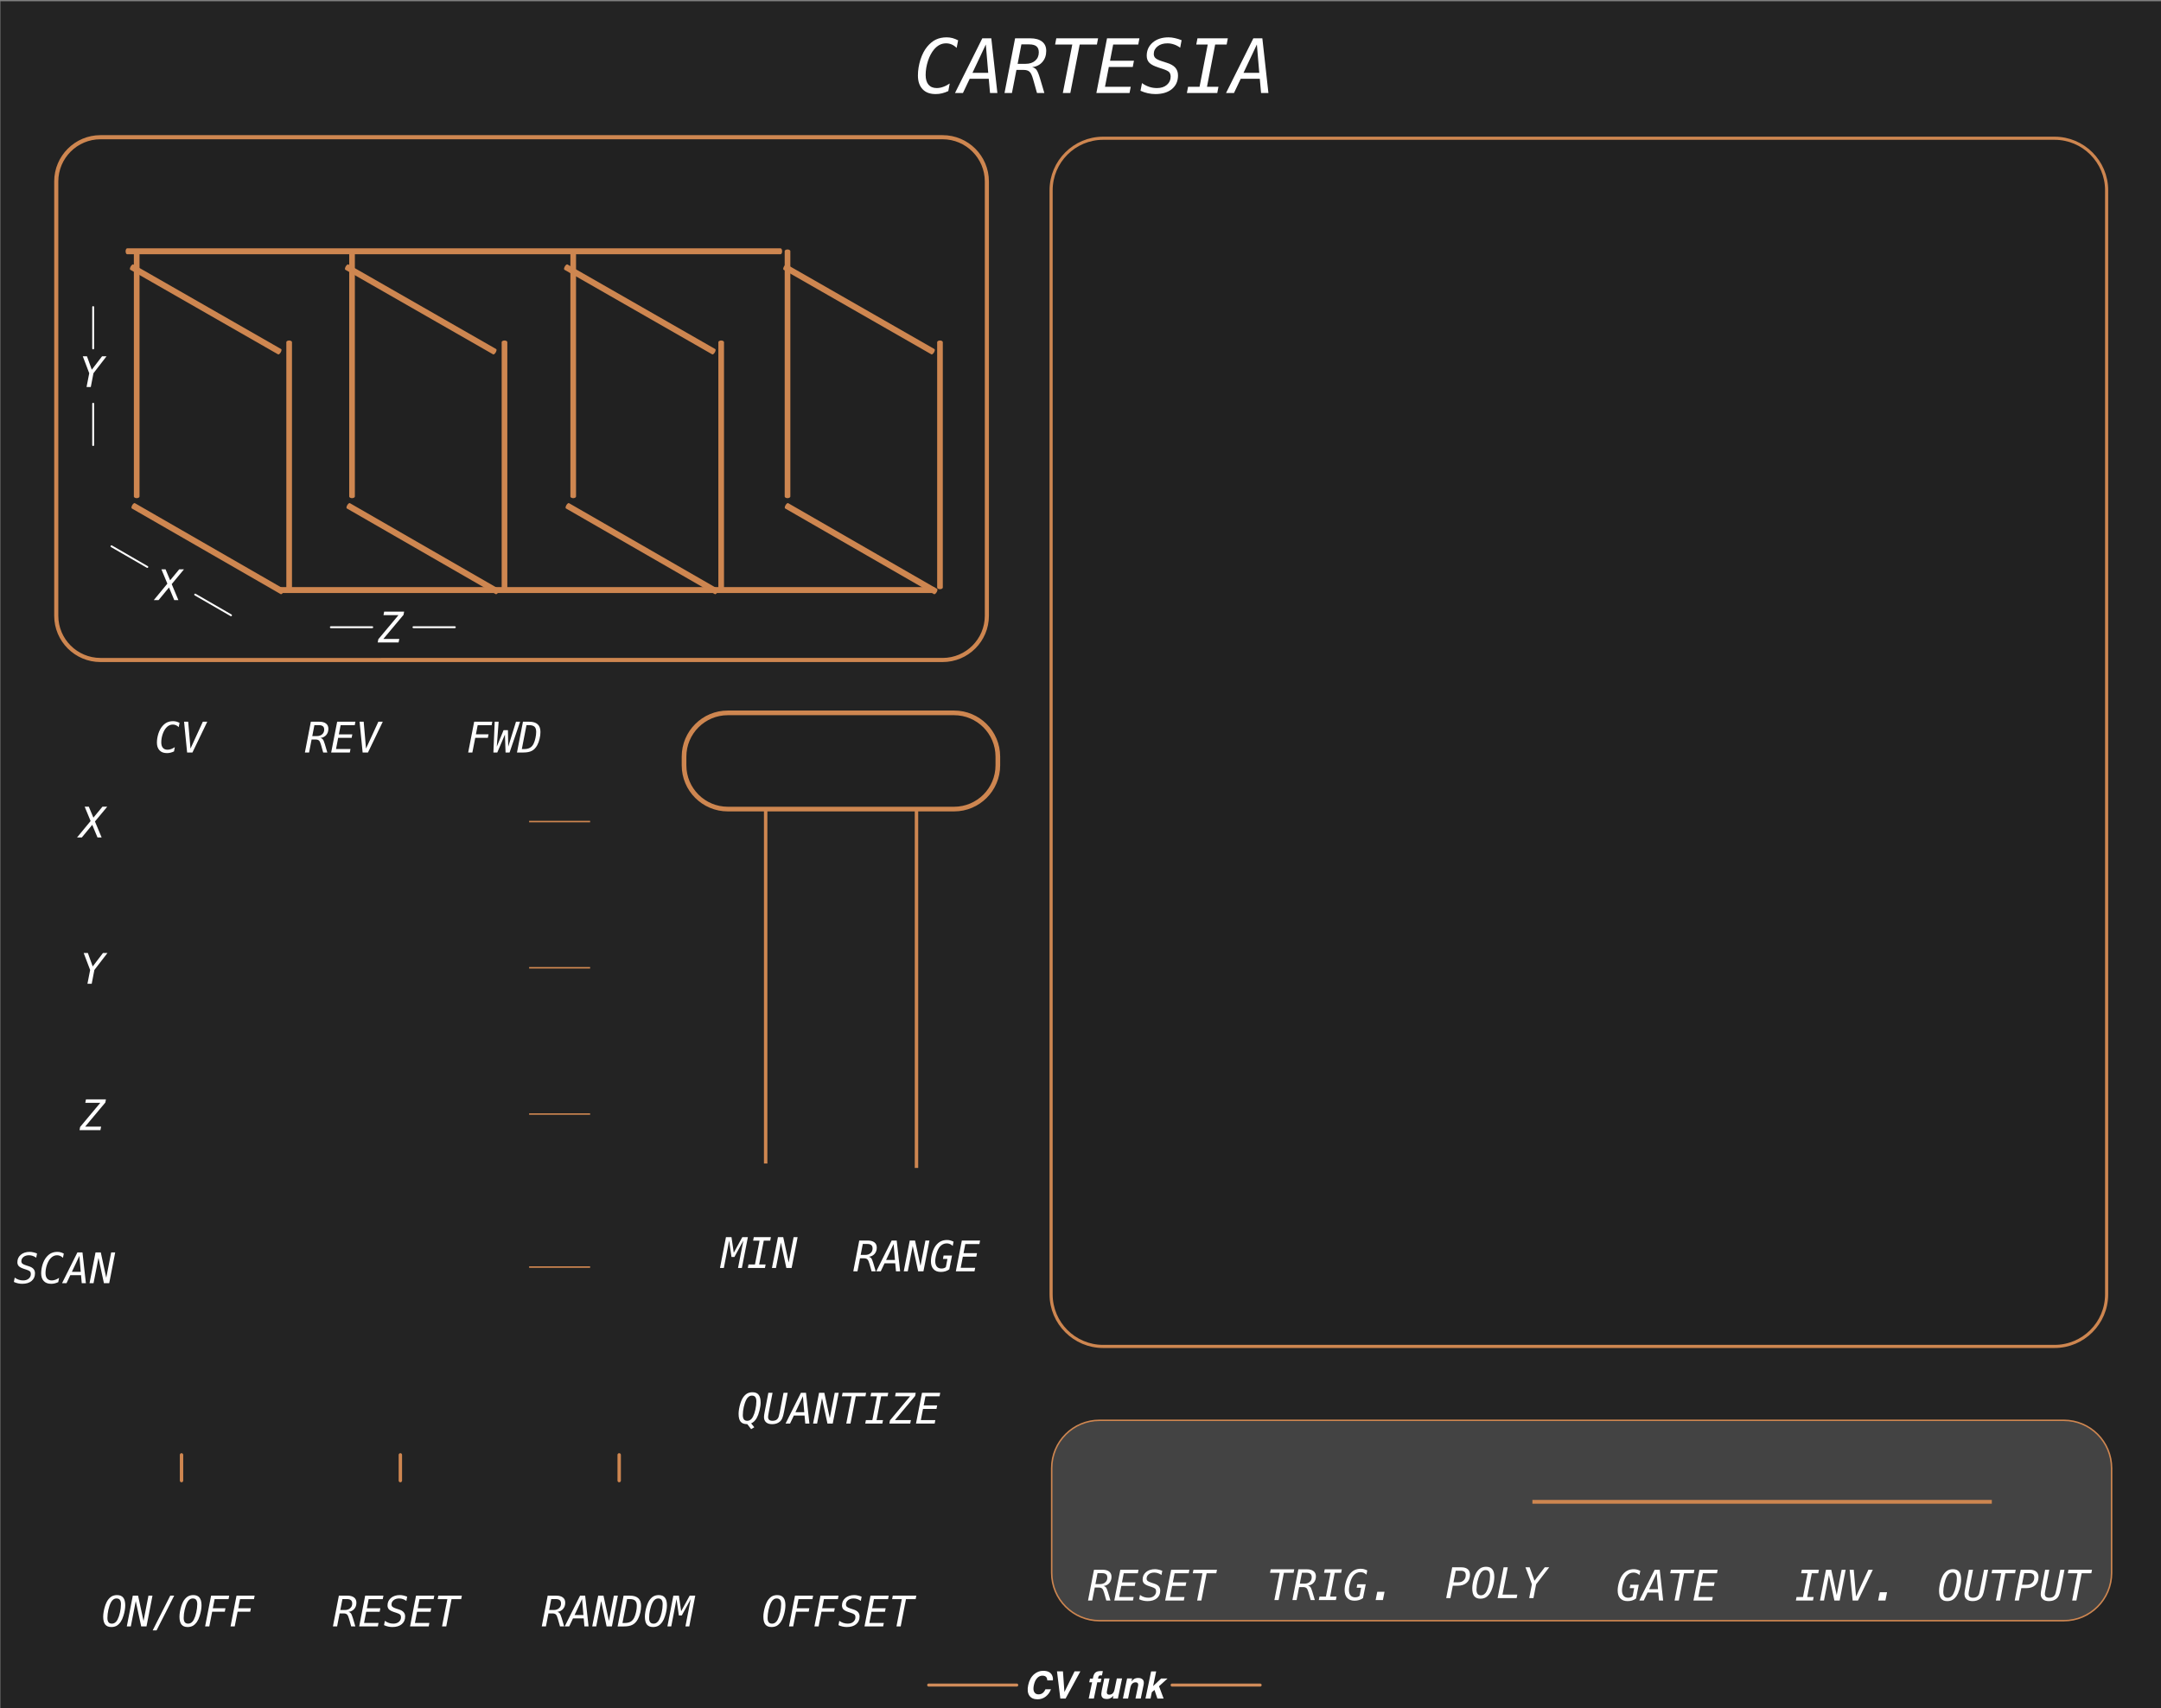 <?xml version="1.0" encoding="UTF-8" standalone="no"?>
<!-- Created with Inkscape (http://www.inkscape.org/) -->

<svg
   width="162.56mm"
   height="128.5mm"
   viewBox="0 0 162.56 128.5"
   version="1.1"
   id="svg8"
   inkscape:version="1.2 (dc2aeda, 2022-05-15)"
   sodipodi:docname="Cartesia-dark.svg"
   xml:space="preserve"
   xmlns:inkscape="http://www.inkscape.org/namespaces/inkscape"
   xmlns:sodipodi="http://sodipodi.sourceforge.net/DTD/sodipodi-0.dtd"
   xmlns="http://www.w3.org/2000/svg"
   xmlns:svg="http://www.w3.org/2000/svg"
   xmlns:rdf="http://www.w3.org/1999/02/22-rdf-syntax-ns#"
   xmlns:cc="http://creativecommons.org/ns#"
   xmlns:dc="http://purl.org/dc/elements/1.1/"><rect x="0" y="0" width="162.56" height="128.5" fill="#808080" stroke="none"/><defs
     id="defs2">
            
            
        
            
            
        
            
        
            
        
            
        
            
        
            
        
            
        
            
        
            
        
            
        
            
        
            
        
            
        
            
        
            
        
            
        
            
        
            
        
            
        
            
        
            
        
            
        
            
        
            
        
            
        
            
        
            
        
            
        
            
        
            
        
            
        
            
        
            
        
            
        
            
        
            
        
            
        
            
        
            
        
            
        
            
        
            
        
            
        
            
        
            
        
            
        
            
        
            
        
            
        
            
        
            
        
            
        
            
        
            
        
            
        
            
        
            
        
            
        
            
        
            
        
            
        
            
        
            
        
            
        
            
        
            
        
            
        
            
        
            
        
            
        
            
        
            
        
            
        
            
        
            
        
            
        
            
        
            
        
            
        
            
        
            
        
            
        
            
        
            
        
            
        
            
        
            
        
            
        
            
        
            
        
            
        
            
        
            
        
            
        
            
        
            
        
            
        
            
        
            
        
            
        
            
        
            
        
            
        
            
        
            
        
            
        
            
        
            
        
            
        
            
        
            
        
            
        
            
        
            
        
            
        
            
        
            
        
            
        
            
        
            
        
            
        
            
        
            
        
            
        
            
        
            
        
            
        
            
        
            
        
            
        
            
        
            
        
            
        
            
        
            
        
            
        
            
        
            
        
            
        
            
        
            
        
            
        
            
        
            
        
            
        
            
        
            
        
            
        
            
        
            
        
            
        
            
        
            
        
            
        
            
        
            
        
            
        
            
        
            
        
            
        
            
        
            
        
            
        
            
        
            
        
            
        
            
        
            
        
            
        
            
        
            
        
            
        
            
        
            
        
            
        
            
        
            
        
            
        
            
        
            
        
            
            
        
            
        
            
        
            
        
            
            
        
            
            
            
            
            
            
            
            
        
            
            
            
        
            
            
            
            
            
        
            
            
            
        
            
            
            
        
            
            
        
            
        
            
        
            
        
            
            
            
            
        
            
        
            
        
            
        
            
        
            
        
            
        
            
        
            
        
            
        
            
        
            
        
            
        
            
        
            
        
            
            
            
            
            
        
            
            
            
            
            
        
            
            
            
            
            
            
        
            
            
            
            
        
            
            
            
            
        
            
            
            
            
        
            
            
            
            
            
        
            
            
            
            
            
            
        
            
            
            
            
            
            
        
            
            
            
            
            
            
        
                
                
                
                
                
                
                
                
            
                
                
                
                
                
                
                
                
            
                
                
                
                
                
                
                
                
                
                
                
                
                
                
                
                
                
                
            
                
            
                
            
                
            
                
            
                
            
                
            
                
            
                
            
                
            
                
            
                
            
                
            
                
            
                
            
                
            
                
            
                
            
                
            
                
            
                
            
                
            
                
            
                
            
                
            
                
            
                
            
                
            
                
            
                
            
                
            
                
            
                
            
                
            
                
            
                
            
                
            
                
            
                
            
                
            
                
            
                
            
                
            
                
            
                
            
                
            
                
            
                
            
                
            
                
            
                
            
                
            
                
            
                
            
                
            
                
            
                
            
                
            
                
            
                
            
                
            
                
            
                
            
                
            
                
            
                
            
                
            
                
            
                
            
                
            
                
            
                
            
                
            
                
            
                
            
                
            
                
            
                
            
                
            
                
            
                
            
                
            
                
            
                
            
                
            
                
            
                
            
        
        
        
        
        
        
        
        
        
        
        
        
        
        
        
        
        
        
        
        
        
        
        
        
        
        
        
        
        
        
        
        
        
        
        
        
        
        
        
        
    </defs><sodipodi:namedview
     id="base"
     pagecolor="#ffffff"
     bordercolor="#666666"
     borderopacity="1.0"
     inkscape:pageopacity="0.0"
     inkscape:pageshadow="2"
     inkscape:zoom="3.3332155"
     inkscape:cx="124.65441"
     inkscape:cy="132.00467"
     inkscape:document-units="mm"
     inkscape:current-layer="svg8"
     showgrid="false"
     units="mm"
     inkscape:snap-bbox="true"
     inkscape:snap-page="true"
     inkscape:bbox-nodes="false"
     inkscape:snap-bbox-edge-midpoints="false"
     inkscape:window-width="1466"
     inkscape:window-height="900"
     inkscape:window-x="33"
     inkscape:window-y="38"
     inkscape:window-maximized="0"
     inkscape:snap-bbox-midpoints="true"
     inkscape:snap-nodes="false"
     inkscape:showpageshadow="2"
     inkscape:pagecheckerboard="0"
     inkscape:deskcolor="#d1d1d1"
     showguides="false" /><rect
     x="0.031"
     y="0.095"
     width="162.651"
     height="128.5"
     style="clip-rule:evenodd;fill:#232323;fill-rule:evenodd;stroke-width:0.513;stroke-linecap:round;stroke-linejoin:round;stroke-miterlimit:1.5"
     id="rect132"
     sodipodi:insensitive="true" /><path
     id="path128"
     d="m 79.142,126.029 c 0.06,0.127 0.08,0.254 0.059,0.382 h -0.419 c -0.006,-0.098 -0.026,-0.173 -0.059,-0.222 -0.057,-0.089 -0.161,-0.134 -0.31,-0.134 -0.152,0 -0.286,0.063 -0.4,0.189 -0.114,0.125 -0.195,0.303 -0.243,0.532 -0.048,0.23 -0.038,0.401 0.032,0.516 0.069,0.114 0.175,0.171 0.319,0.171 0.147,0 0.27,-0.049 0.368,-0.147 0.054,-0.053 0.105,-0.132 0.155,-0.237 h 0.415 c -0.083,0.223 -0.213,0.405 -0.391,0.545 -0.179,0.139 -0.385,0.21 -0.618,0.21 -0.289,0 -0.496,-0.095 -0.622,-0.283 -0.125,-0.19 -0.153,-0.45 -0.084,-0.781 0.074,-0.357 0.225,-0.633 0.453,-0.827 0.199,-0.168 0.424,-0.253 0.676,-0.253 0.338,0 0.561,0.113 0.67,0.339 z"
     style="clip-rule:evenodd;fill:#ffffff;fill-rule:nonzero;stroke-width:0.353;stroke-linecap:round;stroke-linejoin:round;stroke-miterlimit:1.5" /><path
     id="path129"
     d="m 80.07,127.284 0.764,-1.554 h 0.436 l -1.111,2.046 h -0.396 l -0.252,-2.046 h 0.449 z"
     style="clip-rule:evenodd;fill:#ffffff;fill-rule:nonzero;stroke-width:0.353;stroke-linecap:round;stroke-linejoin:round;stroke-miterlimit:1.5" /><path
     id="path130"
     d="m 82.853,126.276 -0.059,0.279 h -0.254 l -0.254,1.22 h -0.387 l 0.254,-1.22 h -0.217 l 0.059,-0.279 h 0.213 l 0.02,-0.097 c 0.034,-0.162 0.084,-0.273 0.15,-0.335 0.075,-0.091 0.22,-0.136 0.436,-0.136 0.025,0 0.047,7.1e-4 0.066,0.002 0.02,10e-4 0.047,0.004 0.081,0.006 l -0.068,0.323 c -0.021,-0.003 -0.057,-0.005 -0.108,-0.006 -0.051,-10e-4 -0.089,0.01 -0.114,0.034 -0.025,0.025 -0.04,0.052 -0.046,0.082 -0.006,0.03 -0.015,0.072 -0.028,0.128 z"
     style="clip-rule:evenodd;fill:#ffffff;fill-rule:nonzero;stroke-width:0.353;stroke-linecap:round;stroke-linejoin:round;stroke-miterlimit:1.5" /><path
     id="path131"
     d="m 83.76,127.562 c -0.004,0.005 -0.017,0.019 -0.036,0.042 -0.019,0.023 -0.04,0.043 -0.064,0.061 -0.073,0.056 -0.14,0.093 -0.201,0.114 -0.061,0.021 -0.13,0.031 -0.206,0.031 -0.219,0 -0.351,-0.08 -0.393,-0.241 -0.024,-0.089 -0.017,-0.22 0.019,-0.393 l 0.189,-0.913 h 0.397 l -0.189,0.913 c -0.018,0.086 -0.022,0.151 -0.011,0.194 0.019,0.077 0.081,0.115 0.184,0.115 0.133,0 0.235,-0.055 0.307,-0.164 0.038,-0.059 0.067,-0.138 0.087,-0.235 l 0.171,-0.824 h 0.393 l -0.314,1.513 h -0.377 z"
     style="clip-rule:evenodd;fill:#ffffff;fill-rule:nonzero;stroke-width:0.353;stroke-linecap:round;stroke-linejoin:round;stroke-miterlimit:1.5" /><path
     id="path132"
     d="m 85.606,126.856 c 0.017,-0.08 0.02,-0.141 0.007,-0.183 -0.022,-0.078 -0.086,-0.117 -0.193,-0.117 -0.132,0 -0.234,0.057 -0.306,0.171 -0.038,0.06 -0.067,0.137 -0.086,0.231 l -0.17,0.819 h -0.387 l 0.314,-1.511 h 0.375 l -0.046,0.221 c 0.066,-0.077 0.125,-0.133 0.177,-0.168 0.092,-0.061 0.2,-0.092 0.322,-0.092 0.153,0 0.271,0.041 0.351,0.123 0.08,0.082 0.101,0.217 0.061,0.407 l -0.212,1.019 H 85.415 Z"
     style="clip-rule:evenodd;fill:#ffffff;fill-rule:nonzero;stroke-width:0.353;stroke-linecap:round;stroke-linejoin:round;stroke-miterlimit:1.5" /><path
     id="path133"
     d="m 86.646,127.3 -0.097,0.476 h -0.382 l 0.425,-2.04 h 0.381 l -0.23,1.103 0.602,-0.57 h 0.481 l -0.64,0.58 0.347,0.927 H 87.064 l -0.22,-0.647 z"
     style="clip-rule:evenodd;fill:#ffffff;fill-rule:nonzero;stroke-width:0.353;stroke-linecap:round;stroke-linejoin:round;stroke-miterlimit:1.5" /><path
     id="path134"
     d="m 69.861,126.762 h 6.622"
     style="clip-rule:evenodd;fill:none;fill-rule:evenodd;stroke:#d08c59;stroke-width:0.229px;stroke-linecap:round;stroke-linejoin:round;stroke-miterlimit:1.5" /><path
     id="path135"
     d="m 88.171,126.762 h 6.622"
     style="clip-rule:evenodd;fill:none;fill-rule:evenodd;stroke:#d08c59;stroke-width:0.229px;stroke-linecap:round;stroke-linejoin:round;stroke-miterlimit:1.5" /><g
     transform="matrix(5.644,0,0,5.644,68.734,6.997)"
     id="g147"
     style="clip-rule:evenodd;fill-rule:evenodd;stroke-linecap:round;stroke-linejoin:round;stroke-miterlimit:1.5">
                    <path
   d="M 0.461,-0.026 C 0.434,-0.013 0.406,-0.003 0.378,0.004 0.35,0.011 0.322,0.014 0.292,0.014 0.217,0.014 0.159,-0.007 0.118,-0.051 0.077,-0.094 0.056,-0.155 0.056,-0.233 c 0,-0.072 0.012,-0.142 0.034,-0.213 0.023,-0.07 0.053,-0.128 0.09,-0.172 0.035,-0.042 0.073,-0.074 0.115,-0.094 0.042,-0.02 0.09,-0.03 0.144,-0.03 0.026,0 0.052,0.003 0.078,0.01 0.025,0.007 0.05,0.017 0.075,0.03 l -0.02,0.101 C 0.551,-0.622 0.529,-0.637 0.506,-0.647 0.483,-0.657 0.458,-0.662 0.432,-0.662 c -0.031,0 -0.059,0.006 -0.086,0.02 -0.026,0.013 -0.051,0.033 -0.074,0.06 -0.034,0.04 -0.061,0.091 -0.082,0.154 -0.02,0.062 -0.031,0.125 -0.031,0.188 0,0.056 0.013,0.099 0.038,0.129 0.026,0.03 0.062,0.045 0.11,0.045 0.028,0 0.056,-0.005 0.086,-0.016 0.029,-0.01 0.058,-0.025 0.087,-0.045 z"
   style="fill:#ffffff;fill-rule:nonzero"
   id="path145" />
                </g><g
     transform="matrix(5.644,0,0,5.644,72.132,6.997)"
     id="g151"
     style="clip-rule:evenodd;fill-rule:evenodd;stroke-linecap:round;stroke-linejoin:round;stroke-miterlimit:1.5">
                    <path
   d="m 0.359,-0.647 -0.178,0.378 h 0.21 z M 0.312,-0.729 h 0.12 L 0.513,0 H 0.415 L 0.398,-0.19 H 0.144 L 0.054,0 h -0.106 z"
   style="fill:#ffffff;fill-rule:nonzero"
   id="path149" />
                </g><g
     transform="matrix(5.644,0,0,5.644,75.53,6.997)"
     id="g155"
     style="clip-rule:evenodd;fill-rule:evenodd;stroke-linecap:round;stroke-linejoin:round;stroke-miterlimit:1.5">
                    <path
   d="m 0.374,-0.344 c 0.023,0.004 0.042,0.015 0.056,0.032 0.015,0.018 0.03,0.055 0.048,0.113 L 0.537,0 H 0.439 L 0.387,-0.184 C 0.373,-0.235 0.357,-0.268 0.339,-0.284 0.321,-0.3 0.295,-0.308 0.259,-0.308 H 0.165 L 0.105,0 H 0.006 L 0.147,-0.729 H 0.35 c 0.067,0 0.12,0.015 0.157,0.044 0.037,0.029 0.055,0.07 0.055,0.123 0,0.06 -0.017,0.109 -0.051,0.148 -0.033,0.039 -0.079,0.062 -0.137,0.07 z m -0.143,-0.304 -0.05,0.259 h 0.107 c 0.053,0 0.096,-0.014 0.127,-0.042 0.032,-0.028 0.048,-0.065 0.048,-0.111 0,-0.036 -0.01,-0.063 -0.031,-0.08 -0.02,-0.017 -0.053,-0.026 -0.097,-0.026 z"
   style="fill:#ffffff;fill-rule:nonzero"
   id="path153" />
                </g><g
     transform="matrix(5.644,0,0,5.644,78.929,6.997)"
     id="g159"
     style="clip-rule:evenodd;fill-rule:evenodd;stroke-linecap:round;stroke-linejoin:round;stroke-miterlimit:1.5">
                    <path
   d="M 0.094,-0.729 H 0.651 L 0.635,-0.646 H 0.406 L 0.281,0 h -0.1 L 0.307,-0.646 H 0.078 Z"
   style="fill:#ffffff;fill-rule:nonzero"
   id="path157" />
                </g><g
     transform="matrix(5.644,0,0,5.644,82.327,6.997)"
     id="g163"
     style="clip-rule:evenodd;fill-rule:evenodd;stroke-linecap:round;stroke-linejoin:round;stroke-miterlimit:1.5">
                    <path
   d="M 0.168,-0.729 H 0.6 L 0.584,-0.646 H 0.25 L 0.208,-0.43 H 0.527 L 0.511,-0.347 H 0.192 L 0.141,-0.083 H 0.484 L 0.468,0 H 0.026 Z"
   style="fill:#ffffff;fill-rule:nonzero"
   id="path161" />
                </g><g
     transform="matrix(5.644,0,0,5.644,85.725,6.997)"
     id="g167"
     style="clip-rule:evenodd;fill-rule:evenodd;stroke-linecap:round;stroke-linejoin:round;stroke-miterlimit:1.5">
                    <path
   d="m 0.56,-0.704 -0.019,0.1 C 0.515,-0.623 0.487,-0.638 0.459,-0.647 0.431,-0.657 0.401,-0.662 0.371,-0.662 c -0.054,0 -0.097,0.013 -0.131,0.04 -0.034,0.027 -0.051,0.061 -0.051,0.102 0,0.023 0.008,0.042 0.024,0.056 0.016,0.014 0.045,0.028 0.087,0.041 l 0.059,0.019 c 0.053,0.016 0.092,0.038 0.116,0.065 0.025,0.028 0.037,0.062 0.037,0.104 0,0.077 -0.027,0.137 -0.081,0.182 C 0.377,-0.008 0.303,0.014 0.21,0.014 0.176,0.014 0.143,0.01 0.11,0.003 0.077,-0.004 0.045,-0.015 0.012,-0.03 l 0.02,-0.102 c 0.032,0.023 0.064,0.039 0.097,0.05 0.033,0.011 0.067,0.016 0.104,0.016 0.054,0 0.097,-0.014 0.131,-0.043 0.033,-0.029 0.05,-0.065 0.05,-0.109 0,-0.026 -0.007,-0.047 -0.021,-0.062 C 0.378,-0.294 0.349,-0.308 0.306,-0.322 L 0.257,-0.338 C 0.197,-0.357 0.155,-0.378 0.131,-0.402 0.107,-0.426 0.095,-0.458 0.095,-0.497 c 0,-0.072 0.027,-0.131 0.081,-0.177 0.053,-0.045 0.124,-0.068 0.21,-0.068 0.026,0 0.054,0.003 0.083,0.01 0.03,0.006 0.06,0.016 0.091,0.028 z"
   style="fill:#ffffff;fill-rule:nonzero"
   id="path165" />
                </g><g
     transform="matrix(5.644,0,0,5.644,89.124,6.997)"
     id="g171"
     style="clip-rule:evenodd;fill-rule:evenodd;stroke-linecap:round;stroke-linejoin:round;stroke-miterlimit:1.5">
                    <path
   d="M 0.169,-0.729 H 0.574 L 0.558,-0.646 H 0.405 L 0.296,-0.083 H 0.449 L 0.433,0 H 0.028 L 0.044,-0.083 H 0.197 L 0.306,-0.646 H 0.153 Z"
   style="fill:#ffffff;fill-rule:nonzero"
   id="path169" />
                </g><g
     transform="matrix(5.644,0,0,5.644,92.521,6.997)"
     id="g175"
     style="clip-rule:evenodd;fill-rule:evenodd;stroke-linecap:round;stroke-linejoin:round;stroke-miterlimit:1.5">
                    <path
   d="m 0.359,-0.647 -0.178,0.378 h 0.21 z M 0.312,-0.729 h 0.12 L 0.513,0 H 0.415 L 0.398,-0.19 H 0.144 L 0.054,0 h -0.106 z"
   style="fill:#ffffff;fill-rule:nonzero"
   id="path173" />
                </g><path
     d="m 158.844,110.441 v 7.883 c 0,1.984 -1.613,3.596 -3.595,3.596 H 82.709 c -1.984,0 -3.596,-1.611 -3.596,-3.596 v -7.883 c 0,-1.984 1.612,-3.596 3.596,-3.596 h 72.539 c 1.983,0 3.595,1.611 3.595,3.596 z"
     style="clip-rule:evenodd;fill:#434343;fill-rule:evenodd;stroke:#ce8650;stroke-width:0.111px;stroke-linecap:round;stroke-linejoin:round;stroke-miterlimit:1.5"
     id="path180" /><path
     d="m 63.259,53.639 v 7.297"
     style="clip-rule:evenodd;fill:none;fill-rule:evenodd;stroke:#ce8650;stroke-width:0.142px;stroke-linecap:butt;stroke-linejoin:round;stroke-miterlimit:1.5"
     id="path184" /><path
     d="M 149.833,112.976 H 115.274"
     style="clip-rule:evenodd;fill:none;fill-rule:evenodd;stroke:#ce8650;stroke-width:0.287px;stroke-linecap:butt;stroke-linejoin:round;stroke-miterlimit:1.5"
     id="path188" /><path
     d="m 74.236,13.65 v 32.671 c 0,1.837 -1.492,3.328 -3.328,3.328 H 7.56 c -1.837,0 -3.328,-1.491 -3.328,-3.328 V 13.65 c 0,-1.837 1.491,-3.328 3.328,-3.328 H 70.908 c 1.836,0 3.328,1.491 3.328,3.328 z"
     style="clip-rule:evenodd;fill:#212121;fill-rule:evenodd;stroke:#ce8650;stroke-width:0.31px;stroke-linecap:round;stroke-linejoin:round;stroke-miterlimit:1.5"
     id="path192" /><g
     transform="matrix(0,0.229,-0.38,0,185.787,-286.512)"
     id="g198"
     style="clip-rule:evenodd;fill-rule:evenodd;stroke-linecap:round;stroke-linejoin:round;stroke-miterlimit:1.5">
                    <path
   d="m 1363.56,431.672 h 80.57"
   style="fill:none;stroke:#ce8650;stroke-width:1.12px;stroke-linecap:butt"
   id="path196" />
                </g><g
     transform="matrix(0,0.229,-0.38,0,201.986,-286.512)"
     id="g202"
     style="clip-rule:evenodd;fill-rule:evenodd;stroke-linecap:round;stroke-linejoin:round;stroke-miterlimit:1.5">
                    <path
   d="m 1363.56,431.672 h 80.57"
   style="fill:none;stroke:#ce8650;stroke-width:1.12px;stroke-linecap:butt"
   id="path200" />
                </g><g
     transform="matrix(0,0.229,-0.38,0,218.286,-286.512)"
     id="g206"
     style="clip-rule:evenodd;fill-rule:evenodd;stroke-linecap:round;stroke-linejoin:round;stroke-miterlimit:1.5">
                    <path
   d="m 1363.56,431.672 h 80.57"
   style="fill:none;stroke:#ce8650;stroke-width:1.12px;stroke-linecap:butt"
   id="path204" />
                </g><g
     transform="matrix(0,0.229,-0.38,0,234.745,-286.512)"
     id="g210"
     style="clip-rule:evenodd;fill-rule:evenodd;stroke-linecap:round;stroke-linejoin:round;stroke-miterlimit:1.5">
                    <path
   d="m 1363.56,431.672 h 80.57"
   style="fill:none;stroke:#ce8650;stroke-width:1.12px;stroke-linecap:butt"
   id="path208" />
                </g><g
     transform="matrix(0,0.229,-0.38,0,174.318,-293.36)"
     id="g214"
     style="clip-rule:evenodd;fill-rule:evenodd;stroke-linecap:round;stroke-linejoin:round;stroke-miterlimit:1.5">
                    <path
   d="m 1363.56,431.672 h 80.57"
   style="fill:none;stroke:#ce8650;stroke-width:1.12px;stroke-linecap:butt"
   id="path212" />
                </g><g
     transform="matrix(0,0.229,-0.38,0,190.517,-293.36)"
     id="g218"
     style="clip-rule:evenodd;fill-rule:evenodd;stroke-linecap:round;stroke-linejoin:round;stroke-miterlimit:1.5">
                    <path
   d="m 1363.56,431.672 h 80.57"
   style="fill:none;stroke:#ce8650;stroke-width:1.12px;stroke-linecap:butt"
   id="path216" />
                </g><g
     transform="matrix(0,0.229,-0.38,0,207.155,-293.36)"
     id="g222"
     style="clip-rule:evenodd;fill-rule:evenodd;stroke-linecap:round;stroke-linejoin:round;stroke-miterlimit:1.5">
                    <path
   d="m 1363.56,431.672 h 80.57"
   style="fill:none;stroke:#ce8650;stroke-width:1.12px;stroke-linecap:butt"
   id="path220" />
                </g><g
     transform="matrix(0,0.229,-0.38,0,223.276,-293.36)"
     id="g226"
     style="clip-rule:evenodd;fill-rule:evenodd;stroke-linecap:round;stroke-linejoin:round;stroke-miterlimit:1.5">
                    <path
   d="m 1363.56,431.672 h 80.57"
   style="fill:none;stroke:#ce8650;stroke-width:1.12px;stroke-linecap:butt"
   id="path224" />
                </g><g
     transform="matrix(-0.61,0,0,-1.142,890.487,511.873)"
     id="g230"
     style="clip-rule:evenodd;fill-rule:evenodd;stroke-linecap:round;stroke-linejoin:round;stroke-miterlimit:1.5">
                    <path
   d="m 1363.56,431.672 h 80.57"
   style="fill:none;stroke:#ce8650;stroke-width:0.39px;stroke-linecap:butt"
   id="path228" />
                </g><g
     transform="matrix(-0.61,0,0,-1.142,902.023,537.358)"
     id="g234"
     style="clip-rule:evenodd;fill-rule:evenodd;stroke-linecap:round;stroke-linejoin:round;stroke-miterlimit:1.5">
                    <path
   d="m 1363.56,431.672 h 80.57"
   style="fill:none;stroke:#ce8650;stroke-width:0.39px;stroke-linecap:butt"
   id="path232" />
                </g><g
     transform="matrix(-0.139,-0.08,0.19,-0.329,128.748,295.601)"
     id="g238"
     style="clip-rule:evenodd;fill-rule:evenodd;stroke-linecap:round;stroke-linejoin:round;stroke-miterlimit:1.5">
                    <path
   d="m 1363.56,431.672 h 80.57"
   style="fill:none;stroke:#ce8650;stroke-width:1.21px;stroke-linecap:butt"
   id="path236" />
                </g><g
     transform="matrix(-0.139,-0.08,0.19,-0.329,144.923,295.601)"
     id="g242"
     style="clip-rule:evenodd;fill-rule:evenodd;stroke-linecap:round;stroke-linejoin:round;stroke-miterlimit:1.5">
                    <path
   d="m 1363.56,431.672 h 80.57"
   style="fill:none;stroke:#ce8650;stroke-width:1.21px;stroke-linecap:butt"
   id="path240" />
                </g><g
     transform="matrix(-0.139,-0.08,0.19,-0.329,161.405,295.601)"
     id="g246"
     style="clip-rule:evenodd;fill-rule:evenodd;stroke-linecap:round;stroke-linejoin:round;stroke-miterlimit:1.5">
                    <path
   d="m 1363.56,431.672 h 80.57"
   style="fill:none;stroke:#ce8650;stroke-width:1.21px;stroke-linecap:butt"
   id="path244" />
                </g><g
     transform="matrix(-0.139,-0.08,0.19,-0.329,177.893,295.601)"
     id="g250"
     style="clip-rule:evenodd;fill-rule:evenodd;stroke-linecap:round;stroke-linejoin:round;stroke-miterlimit:1.5">
                    <path
   d="m 1363.56,431.672 h 80.57"
   style="fill:none;stroke:#ce8650;stroke-width:1.21px;stroke-linecap:butt"
   id="path248" />
                </g><g
     transform="matrix(-0.138,-0.079,0.19,-0.329,127.187,276.199)"
     id="g254"
     style="clip-rule:evenodd;fill-rule:evenodd;stroke-linecap:round;stroke-linejoin:round;stroke-miterlimit:1.5">
                    <path
   d="m 1363.56,431.672 h 80.57"
   style="fill:none;stroke:#ce8650;stroke-width:1.21px;stroke-linecap:butt"
   id="path252" />
                </g><g
     transform="matrix(-0.138,-0.079,0.19,-0.329,143.363,276.199)"
     id="g258"
     style="clip-rule:evenodd;fill-rule:evenodd;stroke-linecap:round;stroke-linejoin:round;stroke-miterlimit:1.5">
                    <path
   d="m 1363.56,431.672 h 80.57"
   style="fill:none;stroke:#ce8650;stroke-width:1.21px;stroke-linecap:butt"
   id="path256" />
                </g><g
     transform="matrix(-0.138,-0.079,0.19,-0.329,159.844,276.199)"
     id="g262"
     style="clip-rule:evenodd;fill-rule:evenodd;stroke-linecap:round;stroke-linejoin:round;stroke-miterlimit:1.5">
                    <path
   d="m 1363.56,431.672 h 80.57"
   style="fill:none;stroke:#ce8650;stroke-width:1.21px;stroke-linecap:butt"
   id="path260" />
                </g><g
     transform="matrix(-0.138,-0.079,0.19,-0.329,176.332,276.199)"
     id="g266"
     style="clip-rule:evenodd;fill-rule:evenodd;stroke-linecap:round;stroke-linejoin:round;stroke-miterlimit:1.5">
                    <path
   d="m 1363.56,431.672 h 80.57"
   style="fill:none;stroke:#ce8650;stroke-width:1.21px;stroke-linecap:butt"
   id="path264" />
                </g><path
     d="M 44.392,61.802 H 39.804"
     style="clip-rule:evenodd;fill:none;fill-rule:evenodd;stroke:#ce8650;stroke-width:0.112px;stroke-linecap:butt;stroke-linejoin:round;stroke-miterlimit:1.5"
     id="path272" /><path
     d="M 44.392,72.802 H 39.804"
     style="clip-rule:evenodd;fill:none;fill-rule:evenodd;stroke:#ce8650;stroke-width:0.112px;stroke-linecap:butt;stroke-linejoin:round;stroke-miterlimit:1.5"
     id="path276" /><path
     d="M 44.392,83.805 H 39.804"
     style="clip-rule:evenodd;fill:none;fill-rule:evenodd;stroke:#ce8650;stroke-width:0.112px;stroke-linecap:butt;stroke-linejoin:round;stroke-miterlimit:1.5"
     id="path280" /><path
     d="M 44.392,95.316 H 39.804"
     style="clip-rule:evenodd;fill:none;fill-rule:evenodd;stroke:#ce8650;stroke-width:0.112px;stroke-linecap:butt;stroke-linejoin:round;stroke-miterlimit:1.5"
     id="path284" /><path
     d="M 57.597,60.757 V 87.528"
     style="clip-rule:evenodd;fill:none;fill-rule:evenodd;stroke:#ce8650;stroke-width:0.259px;stroke-linecap:butt;stroke-linejoin:round;stroke-miterlimit:1.5"
     id="path288" /><path
     d="M 68.942,60.755 V 87.862"
     style="clip-rule:evenodd;fill:none;fill-rule:evenodd;stroke:#ce8650;stroke-width:0.26px;stroke-linecap:butt;stroke-linejoin:round;stroke-miterlimit:1.5"
     id="path292" /><path
     d="m 75.062,56.918 v 0.655 c 0,1.817 -1.475,3.291 -3.292,3.291 H 54.748 c -1.817,0 -3.291,-1.475 -3.291,-3.291 v -0.655 c 0,-1.817 1.475,-3.291 3.291,-3.291 h 17.022 c 1.817,0 3.292,1.475 3.292,3.291 z"
     style="clip-rule:evenodd;fill:#212121;fill-rule:evenodd;stroke:#ce8650;stroke-width:0.351px;stroke-linecap:round;stroke-linejoin:round;stroke-miterlimit:1.5"
     id="path296" /><path
     d="m 158.469,14.316 v 83.056 c 0,2.161 -1.756,3.916 -3.917,3.916 H 82.985 c -2.161,0 -3.916,-1.754 -3.916,-3.916 V 14.316 c 0,-2.161 1.755,-3.916 3.916,-3.916 h 71.568 c 2.162,0 3.917,1.754 3.917,3.916 z"
     style="clip-rule:evenodd;fill:#212121;fill-rule:evenodd;stroke:#ce8650;stroke-width:0.235px;stroke-linecap:round;stroke-linejoin:round;stroke-miterlimit:1.5"
     id="path300" /><path
     d="m 30.117,111.379 v -1.933"
     style="clip-rule:evenodd;fill:none;fill-rule:evenodd;stroke:#ce8650;stroke-width:0.256px;stroke-linecap:round;stroke-linejoin:round;stroke-miterlimit:1.5"
     id="path304" /><path
     d="m 46.578,111.379 v -1.933"
     style="clip-rule:evenodd;fill:none;fill-rule:evenodd;stroke:#ce8650;stroke-width:0.256px;stroke-linecap:round;stroke-linejoin:round;stroke-miterlimit:1.5"
     id="path308" /><path
     d="m 13.655,111.379 v -1.933"
     style="clip-rule:evenodd;fill:none;fill-rule:evenodd;stroke:#ce8650;stroke-width:0.256px;stroke-linecap:round;stroke-linejoin:round;stroke-miterlimit:1.5"
     id="path312" /><path
     d="m 12.142,42.828 h 0.311 l 0.346,0.826 0.683,-0.826 h 0.359 l -0.924,1.114 0.502,1.2 h -0.311 l -0.394,-0.949 -0.784,0.949 H 11.57 l 1.019,-1.235 z"
     style="clip-rule:evenodd;fill:#ffffff;fill-rule:nonzero;stroke-width:3.175;stroke-linecap:round;stroke-linejoin:round;stroke-miterlimit:1.5"
     id="path316" /><path
     d="m 6.227,26.801 h 0.314 l 0.365,1.01 0.772,-1.01 H 8.015 L 7.03,28.077 6.83,29.115 H 6.51 L 6.713,28.077 Z"
     style="clip-rule:evenodd;fill:#ffffff;fill-rule:nonzero;stroke-width:3.175;stroke-linecap:round;stroke-linejoin:round;stroke-miterlimit:1.5"
     id="path322" /><path
     d="m 28.898,46.013 h 1.502 l -0.044,0.238 -1.518,1.813 h 1.2 l -0.054,0.264 H 28.415 L 28.459,48.089 29.974,46.276 H 28.847 Z"
     style="clip-rule:evenodd;fill:#ffffff;fill-rule:nonzero;stroke-width:3.175;stroke-linecap:round;stroke-linejoin:round;stroke-miterlimit:1.5"
     id="path328" /><g
     id="g9166"
     transform="matrix(0.353,0,0,0.353,0.031,0.095)"
     style="clip-rule:evenodd;fill-rule:evenodd;stroke-linecap:round;stroke-linejoin:round;stroke-miterlimit:1.5"><path
       d="m 235.084,337.719 c 0.207,0.036 0.378,0.135 0.504,0.288 0.135,0.162 0.27,0.495 0.432,1.017 l 0.531,1.791 h -0.882 l -0.468,-1.656 c -0.126,-0.459 -0.27,-0.756 -0.432,-0.9 -0.162,-0.144 -0.396,-0.216 -0.72,-0.216 h -0.846 l -0.54,2.772 h -0.891 l 1.269,-6.561 h 1.827 c 0.603,0 1.08,0.135 1.413,0.396 0.333,0.261 0.495,0.63 0.495,1.107 0,0.54 -0.153,0.981 -0.459,1.332 -0.297,0.351 -0.711,0.558 -1.233,0.63 z m -1.287,-2.736 -0.45,2.331 h 0.963 c 0.477,0 0.864,-0.126 1.143,-0.378 0.288,-0.252 0.432,-0.585 0.432,-0.999 0,-0.324 -0.09,-0.567 -0.279,-0.72 -0.18,-0.153 -0.477,-0.234 -0.873,-0.234 z"
       style="fill:#ffffff;fill-rule:nonzero;stroke-width:9"
       id="path334" /><path
       d="m 238.648,334.254 h 3.888 l -0.144,0.747 h -3.006 l -0.378,1.944 h 2.871 l -0.144,0.747 h -2.871 l -0.459,2.376 h 3.087 l -0.144,0.747 h -3.978 z"
       style="fill:#ffffff;fill-rule:nonzero;stroke-width:9"
       id="path338" /><path
       d="m 247.595,334.479 -0.171,0.9 c -0.234,-0.171 -0.486,-0.306 -0.738,-0.387 -0.252,-0.09 -0.522,-0.135 -0.792,-0.135 -0.486,0 -0.873,0.117 -1.179,0.36 -0.306,0.243 -0.459,0.549 -0.459,0.918 0,0.207 0.072,0.378 0.216,0.504 0.144,0.126 0.405,0.252 0.783,0.369 l 0.531,0.171 c 0.477,0.144 0.828,0.342 1.044,0.585 0.225,0.252 0.333,0.558 0.333,0.936 0,0.693 -0.243,1.233 -0.729,1.638 -0.486,0.405 -1.152,0.603 -1.989,0.603 -0.306,0 -0.603,-0.036 -0.9,-0.099 -0.297,-0.063 -0.585,-0.162 -0.882,-0.297 l 0.18,-0.918 c 0.288,0.207 0.576,0.351 0.873,0.45 0.297,0.099 0.603,0.144 0.936,0.144 0.486,0 0.873,-0.126 1.179,-0.387 0.297,-0.261 0.45,-0.585 0.45,-0.981 0,-0.234 -0.063,-0.423 -0.189,-0.558 -0.135,-0.126 -0.396,-0.252 -0.783,-0.378 l -0.441,-0.144 c -0.54,-0.171 -0.918,-0.36 -1.134,-0.576 -0.216,-0.216 -0.324,-0.504 -0.324,-0.855 0,-0.648 0.243,-1.179 0.729,-1.593 0.477,-0.405 1.116,-0.612 1.89,-0.612 0.234,0 0.486,0.027 0.747,0.09 0.27,0.054 0.54,0.144 0.819,0.252 z"
       style="fill:#ffffff;fill-rule:nonzero;stroke-width:9"
       id="path342" /><path
       d="m 249.485,334.254 h 3.888 l -0.144,0.747 h -3.006 l -0.378,1.944 h 2.871 l -0.144,0.747 h -2.871 l -0.459,2.376 h 3.087 l -0.144,0.747 h -3.978 z"
       style="fill:#ffffff;fill-rule:nonzero;stroke-width:9"
       id="path346" /><path
       d="m 254.238,334.254 h 5.013 l -0.144,0.747 h -2.061 l -1.125,5.814 h -0.9 l 1.134,-5.814 h -2.061 z"
       style="fill:#ffffff;fill-rule:nonzero;stroke-width:9"
       id="path350" /><path
       d="m 270.701,334.162 h 5.013 l -0.144,0.747 h -2.061 l -1.125,5.814 h -0.9 l 1.134,-5.814 h -2.061 z"
       style="fill:#ffffff;fill-rule:nonzero;stroke-width:9"
       id="path356" /><path
       d="m 278.639,337.627 c 0.207,0.036 0.378,0.135 0.504,0.288 0.135,0.162 0.27,0.495 0.432,1.017 l 0.531,1.791 h -0.882 l -0.468,-1.656 c -0.126,-0.459 -0.27,-0.756 -0.432,-0.9 -0.162,-0.144 -0.396,-0.216 -0.72,-0.216 h -0.846 l -0.54,2.772 h -0.891 l 1.269,-6.561 h 1.827 c 0.603,0 1.08,0.135 1.413,0.396 0.333,0.261 0.495,0.63 0.495,1.107 0,0.54 -0.153,0.981 -0.459,1.332 -0.297,0.351 -0.711,0.558 -1.233,0.63 z m -1.287,-2.736 -0.45,2.331 h 0.963 c 0.477,0 0.864,-0.126 1.143,-0.378 0.288,-0.252 0.432,-0.585 0.432,-0.999 0,-0.324 -0.09,-0.567 -0.279,-0.72 -0.18,-0.153 -0.477,-0.234 -0.873,-0.234 z"
       style="fill:#ffffff;fill-rule:nonzero;stroke-width:9"
       id="path360" /><path
       d="m 282.213,334.162 h 3.645 l -0.144,0.747 h -1.377 l -0.981,5.067 h 1.377 l -0.144,0.747 h -3.645 l 0.144,-0.747 h 1.377 l 0.981,-5.067 h -1.377 z"
       style="fill:#ffffff;fill-rule:nonzero;stroke-width:9"
       id="path364" /><path
       d="m 290.367,340.3 c -0.252,0.18 -0.531,0.324 -0.837,0.414 -0.297,0.09 -0.621,0.135 -0.963,0.135 -0.684,0 -1.206,-0.198 -1.566,-0.594 -0.369,-0.387 -0.549,-0.954 -0.549,-1.683 0,-0.261 0.027,-0.54 0.072,-0.837 0.054,-0.297 0.117,-0.612 0.216,-0.936 0.099,-0.342 0.225,-0.657 0.36,-0.927 0.135,-0.279 0.288,-0.513 0.45,-0.711 0.315,-0.378 0.657,-0.666 1.044,-0.846 0.378,-0.18 0.81,-0.27 1.296,-0.27 0.234,0 0.468,0.027 0.702,0.09 0.234,0.063 0.459,0.153 0.684,0.27 l -0.18,0.909 c -0.189,-0.189 -0.387,-0.324 -0.594,-0.414 -0.216,-0.09 -0.441,-0.135 -0.675,-0.135 -0.288,0 -0.558,0.063 -0.81,0.18 -0.252,0.126 -0.477,0.306 -0.675,0.54 -0.126,0.153 -0.252,0.342 -0.36,0.567 -0.117,0.234 -0.216,0.486 -0.306,0.774 -0.099,0.333 -0.18,0.648 -0.225,0.936 -0.054,0.297 -0.081,0.558 -0.081,0.801 0,0.495 0.117,0.882 0.351,1.161 0.225,0.27 0.558,0.405 0.981,0.405 0.198,0 0.378,-0.027 0.54,-0.081 0.153,-0.054 0.288,-0.135 0.396,-0.234 l 0.333,-1.728 h -0.954 l 0.135,-0.729 h 1.8 z"
       style="fill:#ffffff;fill-rule:nonzero;stroke-width:9"
       id="path368" /><path
       d="m 293.41,338.95 h 1.548 l -0.351,1.773 h -1.548 z"
       style="fill:#ffffff;fill-rule:nonzero;stroke-width:9"
       id="path372" /><path
       d="m 414.974,340.221 c 0.252,0 0.477,-0.072 0.693,-0.225 0.207,-0.144 0.387,-0.36 0.522,-0.639 0.216,-0.423 0.396,-0.936 0.522,-1.539 0.135,-0.612 0.207,-1.188 0.207,-1.746 0,-0.414 -0.081,-0.72 -0.234,-0.918 -0.153,-0.198 -0.387,-0.297 -0.711,-0.297 -0.252,0 -0.477,0.072 -0.684,0.225 -0.207,0.144 -0.387,0.36 -0.522,0.639 -0.225,0.432 -0.396,0.945 -0.531,1.539 -0.135,0.603 -0.207,1.179 -0.207,1.737 0,0.414 0.081,0.729 0.234,0.927 0.153,0.198 0.387,0.297 0.711,0.297 z m 2.853,-3.888 c 0,0.324 -0.036,0.675 -0.099,1.053 -0.063,0.378 -0.162,0.765 -0.288,1.161 -0.081,0.27 -0.18,0.513 -0.27,0.729 -0.099,0.207 -0.207,0.405 -0.324,0.576 -0.261,0.369 -0.549,0.648 -0.864,0.828 -0.324,0.171 -0.693,0.261 -1.116,0.261 -0.594,0 -1.026,-0.18 -1.314,-0.54 -0.279,-0.36 -0.423,-0.918 -0.423,-1.665 0,-0.324 0.036,-0.675 0.099,-1.044 0.063,-0.378 0.153,-0.765 0.279,-1.161 0.081,-0.27 0.18,-0.513 0.279,-0.729 0.09,-0.207 0.198,-0.405 0.315,-0.576 0.261,-0.369 0.549,-0.648 0.864,-0.828 0.324,-0.171 0.693,-0.261 1.116,-0.261 0.594,0 1.035,0.18 1.314,0.54 0.288,0.36 0.432,0.909 0.432,1.656 z"
       style="fill:#ffffff;fill-rule:nonzero;stroke-width:9"
       id="path378" /><path
       d="m 418.691,338.295 0.783,-4.041 h 0.891 l -0.783,4.041 c -0.009,0.036 -0.018,0.099 -0.036,0.18 -0.09,0.45 -0.135,0.765 -0.135,0.936 0,0.27 0.081,0.477 0.243,0.612 0.162,0.135 0.396,0.198 0.72,0.198 0.261,0 0.486,-0.045 0.666,-0.126 0.18,-0.081 0.333,-0.216 0.468,-0.396 0.063,-0.09 0.135,-0.243 0.198,-0.468 0.063,-0.225 0.135,-0.531 0.216,-0.936 l 0.783,-4.041 h 0.891 l -0.783,4.041 c -0.126,0.648 -0.252,1.116 -0.396,1.413 -0.135,0.306 -0.315,0.54 -0.549,0.729 -0.207,0.162 -0.441,0.288 -0.711,0.378 -0.27,0.081 -0.558,0.126 -0.864,0.126 -0.567,0 -0.999,-0.126 -1.296,-0.396 -0.306,-0.261 -0.459,-0.639 -0.459,-1.125 0,-0.108 0.009,-0.252 0.036,-0.441 0.027,-0.18 0.063,-0.414 0.117,-0.684 z"
       style="fill:#ffffff;fill-rule:nonzero;stroke-width:9"
       id="path382" /><path
       d="m 424.452,334.254 h 5.013 l -0.144,0.747 h -2.061 l -1.125,5.814 h -0.9 l 1.134,-5.814 h -2.061 z"
       style="fill:#ffffff;fill-rule:nonzero;stroke-width:9"
       id="path386" /><path
       d="m 431.274,334.983 -0.477,2.466 h 1.026 c 0.486,0 0.873,-0.144 1.161,-0.423 0.288,-0.279 0.432,-0.648 0.432,-1.116 0,-0.315 -0.09,-0.549 -0.27,-0.702 -0.189,-0.153 -0.468,-0.225 -0.846,-0.225 z m -0.747,-0.729 h 1.935 c 0.603,0 1.062,0.135 1.377,0.405 0.315,0.27 0.477,0.657 0.477,1.17 0,0.729 -0.234,1.305 -0.702,1.719 -0.468,0.423 -1.116,0.63 -1.935,0.63 h -1.026 l -0.513,2.637 h -0.891 z"
       style="fill:#ffffff;fill-rule:nonzero;stroke-width:9"
       id="path390" /><path
       d="m 434.947,338.295 0.783,-4.041 h 0.891 l -0.783,4.041 c -0.009,0.036 -0.018,0.099 -0.036,0.18 -0.09,0.45 -0.135,0.765 -0.135,0.936 0,0.27 0.081,0.477 0.243,0.612 0.162,0.135 0.396,0.198 0.72,0.198 0.261,0 0.486,-0.045 0.666,-0.126 0.18,-0.081 0.333,-0.216 0.468,-0.396 0.063,-0.09 0.135,-0.243 0.198,-0.468 0.063,-0.225 0.135,-0.531 0.216,-0.936 l 0.783,-4.041 h 0.891 l -0.783,4.041 c -0.126,0.648 -0.252,1.116 -0.396,1.413 -0.135,0.306 -0.315,0.54 -0.549,0.729 -0.207,0.162 -0.441,0.288 -0.711,0.378 -0.27,0.081 -0.558,0.126 -0.864,0.126 -0.567,0 -0.999,-0.126 -1.296,-0.396 -0.306,-0.261 -0.459,-0.639 -0.459,-1.125 0,-0.108 0.009,-0.252 0.036,-0.441 0.027,-0.18 0.063,-0.414 0.117,-0.684 z"
       style="fill:#ffffff;fill-rule:nonzero;stroke-width:9"
       id="path394" /><path
       d="m 440.707,334.254 h 5.013 l -0.144,0.747 h -2.061 l -1.125,5.814 h -0.9 l 1.134,-5.814 h -2.061 z"
       style="fill:#ffffff;fill-rule:nonzero;stroke-width:9"
       id="path398" /><path
       d="m 383.881,334.254 h 3.645 l -0.144,0.747 h -1.377 l -0.981,5.067 h 1.377 l -0.144,0.747 h -3.645 l 0.144,-0.747 h 1.377 l 0.981,-5.067 h -1.377 z"
       style="fill:#ffffff;fill-rule:nonzero;stroke-width:9"
       id="path404" /><path
       d="m 389.029,334.254 h 1.125 l 1.161,5.4 1.053,-5.4 h 0.855 l -1.278,6.561 h -1.125 l -1.161,-5.4 -1.053,5.4 h -0.855 z"
       style="fill:#ffffff;fill-rule:nonzero;stroke-width:9"
       id="path408" /><path
       d="m 395.438,339.978 2.628,-5.724 h 0.945 l -3.159,6.561 h -1.134 l -0.648,-6.561 h 0.873 z"
       style="fill:#ffffff;fill-rule:nonzero;stroke-width:9"
       id="path412" /><path
       d="m 400.496,339.042 h 1.548 l -0.351,1.773 h -1.548 z"
       style="fill:#ffffff;fill-rule:nonzero;stroke-width:9"
       id="path416" /><path
       d="m 348.553,340.392 c -0.252,0.18 -0.531,0.324 -0.837,0.414 -0.297,0.09 -0.621,0.135 -0.963,0.135 -0.684,0 -1.206,-0.198 -1.566,-0.594 -0.369,-0.387 -0.549,-0.954 -0.549,-1.683 0,-0.261 0.027,-0.54 0.072,-0.837 0.054,-0.297 0.117,-0.612 0.216,-0.936 0.099,-0.342 0.225,-0.657 0.36,-0.927 0.135,-0.279 0.288,-0.513 0.45,-0.711 0.315,-0.378 0.657,-0.666 1.044,-0.846 0.378,-0.18 0.81,-0.27 1.296,-0.27 0.234,0 0.468,0.027 0.702,0.09 0.234,0.063 0.459,0.153 0.684,0.27 l -0.18,0.909 c -0.189,-0.189 -0.387,-0.324 -0.594,-0.414 -0.216,-0.09 -0.441,-0.135 -0.675,-0.135 -0.288,0 -0.558,0.063 -0.81,0.18 -0.252,0.126 -0.477,0.306 -0.675,0.54 -0.126,0.153 -0.252,0.342 -0.36,0.567 -0.117,0.234 -0.216,0.486 -0.306,0.774 -0.099,0.333 -0.18,0.648 -0.225,0.936 -0.054,0.297 -0.081,0.558 -0.081,0.801 0,0.495 0.117,0.882 0.351,1.161 0.225,0.27 0.558,0.405 0.981,0.405 0.198,0 0.378,-0.027 0.54,-0.081 0.153,-0.054 0.288,-0.135 0.396,-0.234 l 0.333,-1.728 h -0.954 l 0.135,-0.729 h 1.8 z"
       style="fill:#ffffff;fill-rule:nonzero;stroke-width:9"
       id="path422" /><path
       d="m 352.945,334.992 -1.602,3.402 h 1.89 z m -0.423,-0.738 h 1.08 l 0.729,6.561 h -0.882 l -0.153,-1.71 h -2.286 l -0.81,1.71 h -0.954 z"
       style="fill:#ffffff;fill-rule:nonzero;stroke-width:9"
       id="path426" /><path
       d="m 355.979,334.254 h 5.013 l -0.144,0.747 h -2.061 l -1.125,5.814 h -0.9 l 1.134,-5.814 h -2.061 z"
       style="fill:#ffffff;fill-rule:nonzero;stroke-width:9"
       id="path430" /><path
       d="m 362.063,334.254 h 3.888 l -0.144,0.747 h -3.006 l -0.378,1.944 h 2.871 l -0.144,0.747 h -2.871 l -0.459,2.376 h 3.087 l -0.144,0.747 h -3.978 z"
       style="fill:#ffffff;fill-rule:nonzero;stroke-width:9"
       id="path434" /><path
       d="m 310.124,334.463 -0.477,2.466 h 1.026 c 0.486,0 0.873,-0.144 1.161,-0.423 0.288,-0.279 0.432,-0.648 0.432,-1.116 0,-0.315 -0.09,-0.549 -0.27,-0.702 -0.189,-0.153 -0.468,-0.225 -0.846,-0.225 z m -0.747,-0.729 h 1.935 c 0.603,0 1.062,0.135 1.377,0.405 0.315,0.27 0.477,0.657 0.477,1.17 0,0.729 -0.234,1.305 -0.702,1.719 -0.468,0.423 -1.116,0.63 -1.935,0.63 h -1.026 l -0.513,2.637 h -0.891 z"
       style="fill:#ffffff;fill-rule:nonzero;stroke-width:9"
       id="path440" /><path
       d="m 315.498,339.701 c 0.252,0 0.477,-0.072 0.693,-0.225 0.207,-0.144 0.387,-0.36 0.522,-0.639 0.216,-0.423 0.396,-0.936 0.522,-1.539 0.135,-0.612 0.207,-1.188 0.207,-1.746 0,-0.414 -0.081,-0.72 -0.234,-0.918 -0.153,-0.198 -0.387,-0.297 -0.711,-0.297 -0.252,0 -0.477,0.072 -0.684,0.225 -0.207,0.144 -0.387,0.36 -0.522,0.639 -0.225,0.432 -0.396,0.945 -0.531,1.539 -0.135,0.603 -0.207,1.179 -0.207,1.737 0,0.414 0.081,0.729 0.234,0.927 0.153,0.198 0.387,0.297 0.711,0.297 z m 2.853,-3.888 c 0,0.324 -0.036,0.675 -0.099,1.053 -0.063,0.378 -0.162,0.765 -0.288,1.161 -0.081,0.27 -0.18,0.513 -0.27,0.729 -0.099,0.207 -0.207,0.405 -0.324,0.576 -0.261,0.369 -0.549,0.648 -0.864,0.828 -0.324,0.171 -0.693,0.261 -1.116,0.261 -0.594,0 -1.026,-0.18 -1.314,-0.54 -0.279,-0.36 -0.423,-0.918 -0.423,-1.665 0,-0.324 0.036,-0.675 0.099,-1.044 0.063,-0.378 0.153,-0.765 0.279,-1.161 0.081,-0.27 0.18,-0.513 0.279,-0.729 0.09,-0.207 0.198,-0.405 0.315,-0.576 0.261,-0.369 0.549,-0.648 0.864,-0.828 0.324,-0.171 0.693,-0.261 1.116,-0.261 0.594,0 1.035,0.18 1.314,0.54 0.288,0.36 0.432,0.909 0.432,1.656 z"
       style="fill:#ffffff;fill-rule:nonzero;stroke-width:9"
       id="path444" /><path
       d="m 320.331,333.734 h 0.891 l -1.134,5.814 h 3.168 l -0.144,0.747 h -4.059 z"
       style="fill:#ffffff;fill-rule:nonzero;stroke-width:9"
       id="path448" /><path
       d="m 324.985,333.734 h 0.891 l 1.035,2.862 2.187,-2.862 h 0.954 l -2.79,3.618 -0.567,2.943 h -0.909 l 0.576,-2.943 z"
       style="fill:#ffffff;fill-rule:nonzero;stroke-width:9"
       id="path452" /></g><g
     id="g9136"
     transform="matrix(0.353,0,0,0.353,0.031,0.095)"
     style="clip-rule:evenodd;fill-rule:evenodd;stroke-linecap:round;stroke-linejoin:round;stroke-miterlimit:1.5"><path
       d="m 74.17,343.239 c 0.207,0.036 0.378,0.135 0.504,0.288 0.135,0.162 0.27,0.495 0.432,1.017 l 0.531,1.791 h -0.882 l -0.468,-1.656 c -0.126,-0.459 -0.27,-0.756 -0.432,-0.9 -0.162,-0.144 -0.396,-0.216 -0.72,-0.216 h -0.846 l -0.54,2.772 h -0.891 l 1.269,-6.561 h 1.827 c 0.603,0 1.08,0.135 1.413,0.396 0.333,0.261 0.495,0.63 0.495,1.107 0,0.54 -0.153,0.981 -0.459,1.332 -0.297,0.351 -0.711,0.558 -1.233,0.63 z m -1.287,-2.736 -0.45,2.331 h 0.963 c 0.477,0 0.864,-0.126 1.143,-0.378 0.288,-0.252 0.432,-0.585 0.432,-0.999 0,-0.324 -0.09,-0.567 -0.279,-0.72 -0.18,-0.153 -0.477,-0.234 -0.873,-0.234 z"
       style="fill:#ffffff;fill-rule:nonzero;stroke-width:9"
       id="path458" /><path
       d="m 77.734,339.774 h 3.888 l -0.144,0.747 h -3.006 l -0.378,1.944 h 2.871 l -0.144,0.747 h -2.871 l -0.459,2.376 h 3.087 l -0.144,0.747 h -3.978 z"
       style="fill:#ffffff;fill-rule:nonzero;stroke-width:9"
       id="path462" /><path
       d="m 86.681,339.999 -0.171,0.9 c -0.234,-0.171 -0.486,-0.306 -0.738,-0.387 -0.252,-0.09 -0.522,-0.135 -0.792,-0.135 -0.486,0 -0.873,0.117 -1.179,0.36 -0.306,0.243 -0.459,0.549 -0.459,0.918 0,0.207 0.072,0.378 0.216,0.504 0.144,0.126 0.405,0.252 0.783,0.369 l 0.531,0.171 c 0.477,0.144 0.828,0.342 1.044,0.585 0.225,0.252 0.333,0.558 0.333,0.936 0,0.693 -0.243,1.233 -0.729,1.638 -0.486,0.405 -1.152,0.603 -1.989,0.603 -0.306,0 -0.603,-0.036 -0.9,-0.099 -0.297,-0.063 -0.585,-0.162 -0.882,-0.297 l 0.18,-0.918 c 0.288,0.207 0.576,0.351 0.873,0.45 0.297,0.099 0.603,0.144 0.936,0.144 0.486,0 0.873,-0.126 1.179,-0.387 0.297,-0.261 0.45,-0.585 0.45,-0.981 0,-0.234 -0.063,-0.423 -0.189,-0.558 -0.135,-0.126 -0.396,-0.252 -0.783,-0.378 l -0.441,-0.144 c -0.54,-0.171 -0.918,-0.36 -1.134,-0.576 -0.216,-0.216 -0.324,-0.504 -0.324,-0.855 0,-0.648 0.243,-1.179 0.729,-1.593 0.477,-0.405 1.116,-0.612 1.89,-0.612 0.234,0 0.486,0.027 0.747,0.09 0.27,0.054 0.54,0.144 0.819,0.252 z"
       style="fill:#ffffff;fill-rule:nonzero;stroke-width:9"
       id="path466" /><path
       d="m 88.571,339.774 h 3.888 l -0.144,0.747 h -3.006 l -0.378,1.944 h 2.871 l -0.144,0.747 h -2.871 l -0.459,2.376 h 3.087 l -0.144,0.747 h -3.978 z"
       style="fill:#ffffff;fill-rule:nonzero;stroke-width:9"
       id="path470" /><path
       d="m 93.324,339.774 h 5.013 l -0.144,0.747 h -2.061 l -1.125,5.814 h -0.9 l 1.134,-5.814 h -2.061 z"
       style="fill:#ffffff;fill-rule:nonzero;stroke-width:9"
       id="path474" /><path
       d="m 118.669,343.239 c 0.207,0.036 0.378,0.135 0.504,0.288 0.135,0.162 0.27,0.495 0.432,1.017 l 0.531,1.791 h -0.882 l -0.468,-1.656 c -0.126,-0.459 -0.27,-0.756 -0.432,-0.9 -0.162,-0.144 -0.396,-0.216 -0.72,-0.216 h -0.846 l -0.54,2.772 h -0.891 l 1.269,-6.561 h 1.827 c 0.603,0 1.08,0.135 1.413,0.396 0.333,0.261 0.495,0.63 0.495,1.107 0,0.54 -0.153,0.981 -0.459,1.332 -0.297,0.351 -0.711,0.558 -1.233,0.63 z m -1.287,-2.736 -0.45,2.331 h 0.963 c 0.477,0 0.864,-0.126 1.143,-0.378 0.288,-0.252 0.432,-0.585 0.432,-0.999 0,-0.324 -0.09,-0.567 -0.279,-0.72 -0.18,-0.153 -0.477,-0.234 -0.873,-0.234 z"
       style="fill:#ffffff;fill-rule:nonzero;stroke-width:9"
       id="path480" /><path
       d="m 123.952,340.512 -1.602,3.402 h 1.89 z m -0.423,-0.738 h 1.08 l 0.729,6.561 h -0.882 l -0.153,-1.71 h -2.286 l -0.81,1.71 h -0.954 z"
       style="fill:#ffffff;fill-rule:nonzero;stroke-width:9"
       id="path484" /><path
       d="m 127.391,339.774 h 1.125 l 1.161,5.4 1.053,-5.4 h 0.855 l -1.278,6.561 h -1.125 l -1.161,-5.4 -1.053,5.4 h -0.855 z"
       style="fill:#ffffff;fill-rule:nonzero;stroke-width:9"
       id="path488" /><path
       d="m 132.98,345.606 c 0.54,0 0.981,-0.09 1.305,-0.279 0.333,-0.18 0.594,-0.477 0.792,-0.891 0.162,-0.333 0.288,-0.738 0.387,-1.206 0.108,-0.468 0.153,-0.891 0.153,-1.287 0,-0.513 -0.117,-0.882 -0.36,-1.107 -0.243,-0.225 -0.639,-0.333 -1.206,-0.333 h -0.504 l -0.99,5.103 z m 1.152,-5.832 c 0.801,0 1.395,0.18 1.8,0.549 0.396,0.36 0.594,0.909 0.594,1.647 0,0.477 -0.063,0.963 -0.189,1.467 -0.117,0.504 -0.288,0.954 -0.495,1.341 -0.306,0.558 -0.684,0.963 -1.143,1.197 -0.45,0.243 -1.071,0.36 -1.845,0.36 h -1.332 l 1.278,-6.561 z"
       style="fill:#ffffff;fill-rule:nonzero;stroke-width:9"
       id="path492" /><path
       d="m 139.182,345.741 c 0.252,0 0.477,-0.072 0.693,-0.225 0.207,-0.144 0.387,-0.36 0.522,-0.639 0.216,-0.423 0.396,-0.936 0.522,-1.539 0.135,-0.612 0.207,-1.188 0.207,-1.746 0,-0.414 -0.081,-0.72 -0.234,-0.918 -0.153,-0.198 -0.387,-0.297 -0.711,-0.297 -0.252,0 -0.477,0.072 -0.684,0.225 -0.207,0.144 -0.387,0.36 -0.522,0.639 -0.225,0.432 -0.396,0.945 -0.531,1.539 -0.135,0.603 -0.207,1.179 -0.207,1.737 0,0.414 0.081,0.729 0.234,0.927 0.153,0.198 0.387,0.297 0.711,0.297 z m 2.853,-3.888 c 0,0.324 -0.036,0.675 -0.099,1.053 -0.063,0.378 -0.162,0.765 -0.288,1.161 -0.081,0.27 -0.18,0.513 -0.27,0.729 -0.099,0.207 -0.207,0.405 -0.324,0.576 -0.261,0.369 -0.549,0.648 -0.864,0.828 -0.324,0.171 -0.693,0.261 -1.116,0.261 -0.594,0 -1.026,-0.18 -1.314,-0.54 -0.279,-0.36 -0.423,-0.918 -0.423,-1.665 0,-0.324 0.036,-0.675 0.099,-1.044 0.063,-0.378 0.153,-0.765 0.279,-1.161 0.081,-0.27 0.18,-0.513 0.279,-0.729 0.09,-0.207 0.198,-0.405 0.315,-0.576 0.261,-0.369 0.549,-0.648 0.864,-0.828 0.324,-0.171 0.693,-0.261 1.116,-0.261 0.594,0 1.035,0.18 1.314,0.54 0.288,0.36 0.432,0.909 0.432,1.656 z"
       style="fill:#ffffff;fill-rule:nonzero;stroke-width:9"
       id="path496" /><path
       d="m 143.403,339.774 h 1.179 l 0.486,3.321 1.818,-3.321 h 1.188 l -1.278,6.561 h -0.819 l 1.134,-5.832 -1.908,3.492 h -0.621 l -0.504,-3.492 -1.125,5.832 h -0.819 z"
       style="fill:#ffffff;fill-rule:nonzero;stroke-width:9"
       id="path500" /><path
       d="m 23.747,345.741 c 0.252,0 0.477,-0.072 0.693,-0.225 0.207,-0.144 0.387,-0.36 0.522,-0.639 0.216,-0.423 0.396,-0.936 0.522,-1.539 0.135,-0.612 0.207,-1.188 0.207,-1.746 0,-0.414 -0.081,-0.72 -0.234,-0.918 -0.153,-0.198 -0.387,-0.297 -0.711,-0.297 -0.252,0 -0.477,0.072 -0.684,0.225 -0.207,0.144 -0.387,0.36 -0.522,0.639 -0.225,0.432 -0.396,0.945 -0.531,1.539 -0.135,0.603 -0.207,1.179 -0.207,1.737 0,0.414 0.081,0.729 0.234,0.927 0.153,0.198 0.387,0.297 0.711,0.297 z m 2.853,-3.888 c 0,0.324 -0.036,0.675 -0.099,1.053 -0.063,0.378 -0.162,0.765 -0.288,1.161 -0.081,0.27 -0.18,0.513 -0.27,0.729 -0.099,0.207 -0.207,0.405 -0.324,0.576 -0.261,0.369 -0.549,0.648 -0.864,0.828 -0.324,0.171 -0.693,0.261 -1.116,0.261 -0.594,0 -1.026,-0.18 -1.314,-0.54 -0.279,-0.36 -0.423,-0.918 -0.423,-1.665 0,-0.324 0.036,-0.675 0.099,-1.044 0.063,-0.378 0.153,-0.765 0.279,-1.161 0.081,-0.27 0.18,-0.513 0.279,-0.729 0.09,-0.207 0.198,-0.405 0.315,-0.576 0.261,-0.369 0.549,-0.648 0.864,-0.828 0.324,-0.171 0.693,-0.261 1.116,-0.261 0.594,0 1.035,0.18 1.314,0.54 0.288,0.36 0.432,0.909 0.432,1.656 z"
       style="fill:#ffffff;fill-rule:nonzero;stroke-width:9"
       id="path506" /><path
       d="m 28.212,339.774 h 1.125 l 1.161,5.4 1.053,-5.4 h 0.855 l -1.278,6.561 h -1.125 l -1.161,-5.4 -1.053,5.4 h -0.855 z"
       style="fill:#ffffff;fill-rule:nonzero;stroke-width:9"
       id="path510" /><path
       d="m 32.451,347.172 3.744,-7.398 h 0.837 l -3.753,7.398 z"
       style="fill:#ffffff;fill-rule:nonzero;stroke-width:9"
       id="path514" /><path
       d="m 40.003,345.741 c 0.252,0 0.477,-0.072 0.693,-0.225 0.207,-0.144 0.387,-0.36 0.522,-0.639 0.216,-0.423 0.396,-0.936 0.522,-1.539 0.135,-0.612 0.207,-1.188 0.207,-1.746 0,-0.414 -0.081,-0.72 -0.234,-0.918 -0.153,-0.198 -0.387,-0.297 -0.711,-0.297 -0.252,0 -0.477,0.072 -0.684,0.225 -0.207,0.144 -0.387,0.36 -0.522,0.639 -0.225,0.432 -0.396,0.945 -0.531,1.539 -0.135,0.603 -0.207,1.179 -0.207,1.737 0,0.414 0.081,0.729 0.234,0.927 0.153,0.198 0.387,0.297 0.711,0.297 z m 2.853,-3.888 c 0,0.324 -0.036,0.675 -0.099,1.053 -0.063,0.378 -0.162,0.765 -0.288,1.161 -0.081,0.27 -0.18,0.513 -0.27,0.729 -0.099,0.207 -0.207,0.405 -0.324,0.576 -0.261,0.369 -0.549,0.648 -0.864,0.828 -0.324,0.171 -0.693,0.261 -1.116,0.261 -0.594,0 -1.026,-0.18 -1.314,-0.54 -0.279,-0.36 -0.423,-0.918 -0.423,-1.665 0,-0.324 0.036,-0.675 0.099,-1.044 0.063,-0.378 0.153,-0.765 0.279,-1.161 0.081,-0.27 0.18,-0.513 0.279,-0.729 0.09,-0.207 0.198,-0.405 0.315,-0.576 0.261,-0.369 0.549,-0.648 0.864,-0.828 0.324,-0.171 0.693,-0.261 1.116,-0.261 0.594,0 1.035,0.18 1.314,0.54 0.288,0.36 0.432,0.909 0.432,1.656 z"
       style="fill:#ffffff;fill-rule:nonzero;stroke-width:9"
       id="path518" /><path
       d="m 44.899,339.774 h 3.861 l -0.144,0.747 h -2.97 l -0.378,1.935 h 2.691 l -0.144,0.747 h -2.691 l -0.612,3.132 h -0.891 z"
       style="fill:#ffffff;fill-rule:nonzero;stroke-width:9"
       id="path522" /><path
       d="m 50.318,339.774 h 3.861 l -0.144,0.747 h -2.97 l -0.378,1.935 h 2.691 l -0.144,0.747 h -2.691 l -0.612,3.132 h -0.891 z"
       style="fill:#ffffff;fill-rule:nonzero;stroke-width:9"
       id="path526" /><path
       d="m 164.432,345.741 c 0.252,0 0.477,-0.072 0.693,-0.225 0.207,-0.144 0.387,-0.36 0.522,-0.639 0.216,-0.423 0.396,-0.936 0.522,-1.539 0.135,-0.612 0.207,-1.188 0.207,-1.746 0,-0.414 -0.081,-0.72 -0.234,-0.918 -0.153,-0.198 -0.387,-0.297 -0.711,-0.297 -0.252,0 -0.477,0.072 -0.684,0.225 -0.207,0.144 -0.387,0.36 -0.522,0.639 -0.225,0.432 -0.396,0.945 -0.531,1.539 -0.135,0.603 -0.207,1.179 -0.207,1.737 0,0.414 0.081,0.729 0.234,0.927 0.153,0.198 0.387,0.297 0.711,0.297 z m 2.853,-3.888 c 0,0.324 -0.036,0.675 -0.099,1.053 -0.063,0.378 -0.162,0.765 -0.288,1.161 -0.081,0.27 -0.18,0.513 -0.27,0.729 -0.099,0.207 -0.207,0.405 -0.324,0.576 -0.261,0.369 -0.549,0.648 -0.864,0.828 -0.324,0.171 -0.693,0.261 -1.116,0.261 -0.594,0 -1.026,-0.18 -1.314,-0.54 -0.279,-0.36 -0.423,-0.918 -0.423,-1.665 0,-0.324 0.036,-0.675 0.099,-1.044 0.063,-0.378 0.153,-0.765 0.279,-1.161 0.081,-0.27 0.18,-0.513 0.279,-0.729 0.09,-0.207 0.198,-0.405 0.315,-0.576 0.261,-0.369 0.549,-0.648 0.864,-0.828 0.324,-0.171 0.693,-0.261 1.116,-0.261 0.594,0 1.035,0.18 1.314,0.54 0.288,0.36 0.432,0.909 0.432,1.656 z"
       style="fill:#ffffff;fill-rule:nonzero;stroke-width:9"
       id="path532" /><path
       d="m 169.329,339.774 h 3.861 l -0.144,0.747 h -2.97 l -0.378,1.935 h 2.691 l -0.144,0.747 h -2.691 l -0.612,3.132 h -0.891 z"
       style="fill:#ffffff;fill-rule:nonzero;stroke-width:9"
       id="path536" /><path
       d="m 174.747,339.774 h 3.861 l -0.144,0.747 h -2.97 l -0.378,1.935 h 2.691 l -0.144,0.747 h -2.691 l -0.612,3.132 h -0.891 z"
       style="fill:#ffffff;fill-rule:nonzero;stroke-width:9"
       id="path540" /><path
       d="m 183.523,339.999 -0.171,0.9 c -0.234,-0.171 -0.486,-0.306 -0.738,-0.387 -0.252,-0.09 -0.522,-0.135 -0.792,-0.135 -0.486,0 -0.873,0.117 -1.179,0.36 -0.306,0.243 -0.459,0.549 -0.459,0.918 0,0.207 0.072,0.378 0.216,0.504 0.144,0.126 0.405,0.252 0.783,0.369 l 0.531,0.171 c 0.477,0.144 0.828,0.342 1.044,0.585 0.225,0.252 0.333,0.558 0.333,0.936 0,0.693 -0.243,1.233 -0.729,1.638 -0.486,0.405 -1.152,0.603 -1.989,0.603 -0.306,0 -0.603,-0.036 -0.9,-0.099 -0.297,-0.063 -0.585,-0.162 -0.882,-0.297 l 0.18,-0.918 c 0.288,0.207 0.576,0.351 0.873,0.45 0.297,0.099 0.603,0.144 0.936,0.144 0.486,0 0.873,-0.126 1.179,-0.387 0.297,-0.261 0.45,-0.585 0.45,-0.981 0,-0.234 -0.063,-0.423 -0.189,-0.558 -0.135,-0.126 -0.396,-0.252 -0.783,-0.378 l -0.441,-0.144 c -0.54,-0.171 -0.918,-0.36 -1.134,-0.576 -0.216,-0.216 -0.324,-0.504 -0.324,-0.855 0,-0.648 0.243,-1.179 0.729,-1.593 0.477,-0.405 1.116,-0.612 1.89,-0.612 0.234,0 0.486,0.027 0.747,0.09 0.27,0.054 0.54,0.144 0.819,0.252 z"
       style="fill:#ffffff;fill-rule:nonzero;stroke-width:9"
       id="path544" /><path
       d="m 185.413,339.774 h 3.888 l -0.144,0.747 h -3.006 l -0.378,1.944 h 2.871 l -0.144,0.747 h -2.871 l -0.459,2.376 h 3.087 l -0.144,0.747 h -3.978 z"
       style="fill:#ffffff;fill-rule:nonzero;stroke-width:9"
       id="path548" /><path
       d="m 190.166,339.774 h 5.013 l -0.144,0.747 h -2.061 l -1.125,5.814 h -0.9 l 1.134,-5.814 h -2.061 z"
       style="fill:#ffffff;fill-rule:nonzero;stroke-width:9"
       id="path552" /></g><g
     id="g9176"
     transform="matrix(0.353,0,0,0.353,0.031,0.095)"
     style="clip-rule:evenodd;fill-rule:evenodd;stroke-linecap:round;stroke-linejoin:round;stroke-miterlimit:1.5"><path
       d="m 159.161,303.224 h -0.045 c -0.63,0 -1.089,-0.171 -1.377,-0.522 -0.288,-0.351 -0.432,-0.909 -0.432,-1.674 0,-0.324 0.036,-0.675 0.099,-1.044 0.063,-0.378 0.153,-0.765 0.279,-1.161 0.081,-0.27 0.18,-0.513 0.279,-0.729 0.09,-0.207 0.198,-0.405 0.315,-0.576 0.261,-0.369 0.549,-0.648 0.864,-0.828 0.324,-0.171 0.693,-0.261 1.116,-0.261 0.594,0 1.035,0.18 1.314,0.54 0.288,0.36 0.432,0.909 0.432,1.656 0,0.243 -0.018,0.513 -0.063,0.801 -0.045,0.288 -0.108,0.594 -0.189,0.918 -0.09,0.342 -0.18,0.639 -0.27,0.891 -0.099,0.243 -0.198,0.468 -0.306,0.666 -0.153,0.279 -0.342,0.522 -0.54,0.72 -0.207,0.198 -0.423,0.342 -0.657,0.441 l 0.675,0.828 -0.675,0.405 z m -0.009,-0.711 c 0.252,0 0.477,-0.072 0.693,-0.225 0.207,-0.144 0.387,-0.36 0.522,-0.639 0.216,-0.423 0.396,-0.936 0.522,-1.539 0.135,-0.612 0.207,-1.188 0.207,-1.746 0,-0.414 -0.081,-0.72 -0.234,-0.918 -0.153,-0.198 -0.387,-0.297 -0.711,-0.297 -0.252,0 -0.477,0.072 -0.684,0.225 -0.207,0.144 -0.387,0.36 -0.522,0.639 -0.225,0.432 -0.396,0.945 -0.531,1.539 -0.135,0.603 -0.207,1.179 -0.207,1.737 0,0.414 0.081,0.729 0.234,0.927 0.153,0.198 0.387,0.297 0.711,0.297 z"
       style="fill:#ffffff;fill-rule:nonzero;stroke-width:9"
       id="path558" /><path
       d="m 162.87,300.587 0.783,-4.041 h 0.891 l -0.783,4.041 c -0.009,0.036 -0.018,0.099 -0.036,0.18 -0.09,0.45 -0.135,0.765 -0.135,0.936 0,0.27 0.081,0.477 0.243,0.612 0.162,0.135 0.396,0.198 0.72,0.198 0.261,0 0.486,-0.045 0.666,-0.126 0.18,-0.081 0.333,-0.216 0.468,-0.396 0.063,-0.09 0.135,-0.243 0.198,-0.468 0.063,-0.225 0.135,-0.531 0.216,-0.936 l 0.783,-4.041 h 0.891 l -0.783,4.041 c -0.126,0.648 -0.252,1.116 -0.396,1.413 -0.135,0.306 -0.315,0.54 -0.549,0.729 -0.207,0.162 -0.441,0.288 -0.711,0.378 -0.27,0.081 -0.558,0.126 -0.864,0.126 -0.567,0 -0.999,-0.126 -1.296,-0.396 -0.306,-0.261 -0.459,-0.639 -0.459,-1.125 0,-0.108 0.009,-0.252 0.036,-0.441 0.027,-0.18 0.063,-0.414 0.117,-0.684 z"
       style="fill:#ffffff;fill-rule:nonzero;stroke-width:9"
       id="path562" /><path
       d="m 171.015,297.284 -1.602,3.402 h 1.89 z m -0.423,-0.738 h 1.08 l 0.729,6.561 h -0.882 l -0.153,-1.71 h -2.286 l -0.81,1.71 h -0.954 z"
       style="fill:#ffffff;fill-rule:nonzero;stroke-width:9"
       id="path566" /><path
       d="m 174.454,296.546 h 1.125 l 1.161,5.4 1.053,-5.4 h 0.855 l -1.278,6.561 h -1.125 l -1.161,-5.4 -1.053,5.4 h -0.855 z"
       style="fill:#ffffff;fill-rule:nonzero;stroke-width:9"
       id="path570" /><path
       d="m 179.467,296.546 h 5.013 l -0.144,0.747 h -2.061 l -1.125,5.814 h -0.9 l 1.134,-5.814 h -2.061 z"
       style="fill:#ffffff;fill-rule:nonzero;stroke-width:9"
       id="path574" /><path
       d="m 185.561,296.546 h 3.645 l -0.144,0.747 h -1.377 l -0.981,5.067 h 1.377 l -0.144,0.747 h -3.645 l 0.144,-0.747 h 1.377 l 0.981,-5.067 h -1.377 z"
       style="fill:#ffffff;fill-rule:nonzero;stroke-width:9"
       id="path578" /><path
       d="m 190.799,296.546 h 4.257 l -0.126,0.675 -4.302,5.139 h 3.402 l -0.153,0.747 h -4.446 l 0.126,-0.675 4.293,-5.139 h -3.195 z"
       style="fill:#ffffff;fill-rule:nonzero;stroke-width:9"
       id="path582" /><path
       d="m 196.389,296.546 h 3.888 l -0.144,0.747 h -3.006 l -0.378,1.944 h 2.871 l -0.144,0.747 h -2.871 l -0.459,2.376 h 3.087 l -0.144,0.747 h -3.978 z"
       style="fill:#ffffff;fill-rule:nonzero;stroke-width:9"
       id="path586" /></g><g
     id="g9186"
     transform="matrix(0.353,0,0,0.353,0.031,0.095)"
     style="clip-rule:evenodd;fill-rule:evenodd;stroke-linecap:round;stroke-linejoin:round;stroke-miterlimit:1.5"><path
       d="m 154.613,263.379 h 1.179 l 0.486,3.321 1.818,-3.321 h 1.188 l -1.278,6.561 h -0.819 l 1.134,-5.832 -1.908,3.492 h -0.621 l -0.504,-3.492 -1.125,5.832 h -0.819 z"
       style="fill:#ffffff;fill-rule:nonzero;stroke-width:9"
       id="path592" /><path
       d="m 160.545,263.379 h 3.645 l -0.144,0.747 h -1.377 l -0.981,5.067 h 1.377 l -0.144,0.747 h -3.645 l 0.144,-0.747 h 1.377 l 0.981,-5.067 h -1.377 z"
       style="fill:#ffffff;fill-rule:nonzero;stroke-width:9"
       id="path596" /><path
       d="m 165.693,263.379 h 1.125 l 1.161,5.4 1.053,-5.4 h 0.855 l -1.278,6.561 h -1.125 l -1.161,-5.4 -1.053,5.4 h -0.855 z"
       style="fill:#ffffff;fill-rule:nonzero;stroke-width:9"
       id="path600" /><path
       d="m 185.06,267.564 c 0.207,0.036 0.378,0.135 0.504,0.288 0.135,0.162 0.27,0.495 0.432,1.017 l 0.531,1.791 h -0.882 l -0.468,-1.656 c -0.126,-0.459 -0.27,-0.756 -0.432,-0.9 -0.162,-0.144 -0.396,-0.216 -0.72,-0.216 h -0.846 l -0.54,2.772 h -0.891 l 1.269,-6.561 h 1.827 c 0.603,0 1.08,0.135 1.413,0.396 0.333,0.261 0.495,0.63 0.495,1.107 0,0.54 -0.153,0.981 -0.459,1.332 -0.297,0.351 -0.711,0.558 -1.233,0.63 z m -1.287,-2.736 -0.45,2.331 h 0.963 c 0.477,0 0.864,-0.126 1.143,-0.378 0.288,-0.252 0.432,-0.585 0.432,-0.999 0,-0.324 -0.09,-0.567 -0.279,-0.72 -0.18,-0.153 -0.477,-0.234 -0.873,-0.234 z"
       style="fill:#ffffff;fill-rule:nonzero;stroke-width:9"
       id="path606" /><path
       d="m 190.343,264.837 -1.602,3.402 h 1.89 z m -0.423,-0.738 h 1.08 l 0.729,6.561 h -0.882 l -0.153,-1.71 h -2.286 l -0.81,1.71 h -0.954 z"
       style="fill:#ffffff;fill-rule:nonzero;stroke-width:9"
       id="path610" /><path
       d="m 193.782,264.099 h 1.125 l 1.161,5.4 1.053,-5.4 h 0.855 l -1.278,6.561 h -1.125 l -1.161,-5.4 -1.053,5.4 h -0.855 z"
       style="fill:#ffffff;fill-rule:nonzero;stroke-width:9"
       id="path614" /><path
       d="m 202.206,270.237 c -0.252,0.18 -0.531,0.324 -0.837,0.414 -0.297,0.09 -0.621,0.135 -0.963,0.135 -0.684,0 -1.206,-0.198 -1.566,-0.594 -0.369,-0.387 -0.549,-0.954 -0.549,-1.683 0,-0.261 0.027,-0.54 0.072,-0.837 0.054,-0.297 0.117,-0.612 0.216,-0.936 0.099,-0.342 0.225,-0.657 0.36,-0.927 0.135,-0.279 0.288,-0.513 0.45,-0.711 0.315,-0.378 0.657,-0.666 1.044,-0.846 0.378,-0.18 0.81,-0.27 1.296,-0.27 0.234,0 0.468,0.027 0.702,0.09 0.234,0.063 0.459,0.153 0.684,0.27 l -0.18,0.909 c -0.189,-0.189 -0.387,-0.324 -0.594,-0.414 -0.216,-0.09 -0.441,-0.135 -0.675,-0.135 -0.288,0 -0.558,0.063 -0.81,0.18 -0.252,0.126 -0.477,0.306 -0.675,0.54 -0.126,0.153 -0.252,0.342 -0.36,0.567 -0.117,0.234 -0.216,0.486 -0.306,0.774 -0.099,0.333 -0.18,0.648 -0.225,0.936 -0.054,0.297 -0.081,0.558 -0.081,0.801 0,0.495 0.117,0.882 0.351,1.161 0.225,0.27 0.558,0.405 0.981,0.405 0.198,0 0.378,-0.027 0.54,-0.081 0.153,-0.054 0.288,-0.135 0.396,-0.234 l 0.333,-1.728 h -0.954 l 0.135,-0.729 h 1.8 z"
       style="fill:#ffffff;fill-rule:nonzero;stroke-width:9"
       id="path618" /><path
       d="m 204.88,264.099 h 3.888 l -0.144,0.747 h -3.006 l -0.378,1.944 h 2.871 l -0.144,0.747 h -2.871 l -0.459,2.376 h 3.087 l -0.144,0.747 h -3.978 z"
       style="fill:#ffffff;fill-rule:nonzero;stroke-width:9"
       id="path622" /></g><g
     id="g9102"
     transform="matrix(0.353,0,0,0.353,0.031,0.095)"
     style="clip-rule:evenodd;fill-rule:evenodd;stroke-linecap:round;stroke-linejoin:round;stroke-miterlimit:1.5"><path
       d="m 100.96,153.534 h 3.861 l -0.144,0.747 h -2.97 l -0.378,1.935 h 2.691 l -0.144,0.747 h -2.691 l -0.612,3.132 h -0.891 z"
       style="fill:#ffffff;fill-rule:nonzero;stroke-width:9"
       id="path628" /><path
       d="m 105.335,153.534 h 0.837 l -0.396,5.319 1.449,-3.519 h 0.927 l 0.063,3.528 1.656,-5.328 h 0.873 l -2.241,6.561 h -0.855 l -0.135,-3.825 -1.629,3.825 h -0.828 z"
       style="fill:#ffffff;fill-rule:nonzero;stroke-width:9"
       id="path632" /><path
       d="m 111.536,159.366 c 0.54,0 0.981,-0.09 1.305,-0.279 0.333,-0.18 0.594,-0.477 0.792,-0.891 0.162,-0.333 0.288,-0.738 0.387,-1.206 0.108,-0.468 0.153,-0.891 0.153,-1.287 0,-0.513 -0.117,-0.882 -0.36,-1.107 -0.243,-0.225 -0.639,-0.333 -1.206,-0.333 h -0.504 l -0.99,5.103 z m 1.152,-5.832 c 0.801,0 1.395,0.18 1.8,0.549 0.396,0.36 0.594,0.909 0.594,1.647 0,0.477 -0.063,0.963 -0.189,1.467 -0.117,0.504 -0.288,0.954 -0.495,1.341 -0.306,0.558 -0.684,0.963 -1.143,1.197 -0.45,0.243 -1.071,0.36 -1.845,0.36 h -1.332 l 1.278,-6.561 z"
       style="fill:#ffffff;fill-rule:nonzero;stroke-width:9"
       id="path636" /><path
       d="m 68.198,156.999 c 0.207,0.036 0.378,0.135 0.504,0.288 0.135,0.162 0.27,0.495 0.432,1.017 l 0.531,1.791 h -0.882 l -0.468,-1.656 c -0.126,-0.459 -0.27,-0.756 -0.432,-0.9 -0.162,-0.144 -0.396,-0.216 -0.72,-0.216 h -0.846 l -0.54,2.772 h -0.891 l 1.269,-6.561 h 1.827 c 0.603,0 1.08,0.135 1.413,0.396 0.333,0.261 0.495,0.63 0.495,1.107 0,0.54 -0.153,0.981 -0.459,1.332 -0.297,0.351 -0.711,0.558 -1.233,0.63 z m -1.287,-2.736 -0.45,2.331 h 0.963 c 0.477,0 0.864,-0.126 1.143,-0.378 0.288,-0.252 0.432,-0.585 0.432,-0.999 0,-0.324 -0.09,-0.567 -0.279,-0.72 -0.18,-0.153 -0.477,-0.234 -0.873,-0.234 z"
       style="fill:#ffffff;fill-rule:nonzero;stroke-width:9"
       id="path642" /><path
       d="m 71.762,153.534 h 3.888 l -0.144,0.747 h -3.006 l -0.378,1.944 h 2.871 l -0.144,0.747 h -2.871 l -0.459,2.376 h 3.087 l -0.144,0.747 h -3.978 z"
       style="fill:#ffffff;fill-rule:nonzero;stroke-width:9"
       id="path646" /><path
       d="m 77.91,159.258 2.628,-5.724 h 0.945 l -3.159,6.561 h -1.134 l -0.648,-6.561 h 0.873 z"
       style="fill:#ffffff;fill-rule:nonzero;stroke-width:9"
       id="path650" /><path
       d="m 36.997,159.861 c -0.243,0.117 -0.495,0.207 -0.747,0.27 -0.252,0.063 -0.504,0.09 -0.774,0.09 -0.675,0 -1.197,-0.189 -1.566,-0.585 -0.369,-0.387 -0.558,-0.936 -0.558,-1.638 0,-0.648 0.108,-1.278 0.306,-1.917 0.207,-0.63 0.477,-1.152 0.81,-1.548 0.315,-0.378 0.657,-0.666 1.035,-0.846 0.378,-0.18 0.81,-0.27 1.296,-0.27 0.234,0 0.468,0.027 0.702,0.09 0.225,0.063 0.45,0.153 0.675,0.27 l -0.18,0.909 c -0.189,-0.189 -0.387,-0.324 -0.594,-0.414 -0.207,-0.09 -0.432,-0.135 -0.666,-0.135 -0.279,0 -0.531,0.054 -0.774,0.18 -0.234,0.117 -0.459,0.297 -0.666,0.54 -0.306,0.36 -0.549,0.819 -0.738,1.386 -0.18,0.558 -0.279,1.125 -0.279,1.692 0,0.504 0.117,0.891 0.342,1.161 0.234,0.27 0.558,0.405 0.99,0.405 0.252,0 0.504,-0.045 0.774,-0.144 0.261,-0.09 0.522,-0.225 0.783,-0.405 z"
       style="fill:#ffffff;fill-rule:nonzero;stroke-width:9"
       id="path656" /><path
       d="m 40.508,159.258 2.628,-5.724 h 0.945 l -3.159,6.561 h -1.134 l -0.648,-6.561 h 0.873 z"
       style="fill:#ffffff;fill-rule:nonzero;stroke-width:9"
       id="path660" /></g><g
     id="g9111"
     transform="matrix(0.353,0,0,0.353,0.031,0.095)"
     style="clip-rule:evenodd;fill-rule:evenodd;stroke-linecap:round;stroke-linejoin:round;stroke-miterlimit:1.5"><path
       d="m 17.952,171.638 h 0.882 l 0.981,2.34 1.935,-2.34 h 1.017 l -2.619,3.159 1.422,3.402 h -0.882 l -1.116,-2.691 -2.223,2.691 h -1.017 l 2.889,-3.501 z"
       style="fill:#ffffff;fill-rule:nonzero;stroke-width:9"
       id="path666" /><path
       d="m 17.745,202.823 h 0.891 l 1.035,2.862 2.187,-2.862 h 0.954 l -2.79,3.618 -0.567,2.943 h -0.909 l 0.576,-2.943 z"
       style="fill:#ffffff;fill-rule:nonzero;stroke-width:9"
       id="path672" /><path
       d="m 18.231,234.008 h 4.257 l -0.126,0.675 -4.302,5.139 h 3.402 l -0.153,0.747 h -4.446 l 0.126,-0.675 4.293,-5.139 h -3.195 z"
       style="fill:#ffffff;fill-rule:nonzero;stroke-width:9"
       id="path678" /><path
       d="m 7.802,266.857 -0.171,0.9 c -0.234,-0.171 -0.486,-0.306 -0.738,-0.387 -0.252,-0.09 -0.522,-0.135 -0.792,-0.135 -0.486,0 -0.873,0.117 -1.179,0.36 -0.306,0.243 -0.459,0.549 -0.459,0.918 0,0.207 0.072,0.378 0.216,0.504 0.144,0.126 0.405,0.252 0.783,0.369 l 0.531,0.171 c 0.477,0.144 0.828,0.342 1.044,0.585 0.225,0.252 0.333,0.558 0.333,0.936 0,0.693 -0.243,1.233 -0.729,1.638 -0.486,0.405 -1.152,0.603 -1.989,0.603 -0.306,0 -0.603,-0.036 -0.9,-0.099 -0.297,-0.063 -0.585,-0.162 -0.882,-0.297 l 0.18,-0.918 c 0.288,0.207 0.576,0.351 0.873,0.45 0.297,0.099 0.603,0.144 0.936,0.144 0.486,0 0.873,-0.126 1.179,-0.387 0.297,-0.261 0.45,-0.585 0.45,-0.981 0,-0.234 -0.063,-0.423 -0.189,-0.558 -0.135,-0.126 -0.396,-0.252 -0.783,-0.378 l -0.441,-0.144 c -0.54,-0.171 -0.918,-0.36 -1.134,-0.576 -0.216,-0.216 -0.324,-0.504 -0.324,-0.855 0,-0.648 0.243,-1.179 0.729,-1.593 0.477,-0.405 1.116,-0.612 1.89,-0.612 0.234,0 0.486,0.027 0.747,0.09 0.27,0.054 0.54,0.144 0.819,0.252 z"
       style="fill:#ffffff;fill-rule:nonzero;stroke-width:9"
       id="path684" /><path
       d="m 12.33,272.959 c -0.243,0.117 -0.495,0.207 -0.747,0.27 -0.252,0.063 -0.504,0.09 -0.774,0.09 -0.675,0 -1.197,-0.189 -1.566,-0.585 -0.369,-0.387 -0.558,-0.936 -0.558,-1.638 0,-0.648 0.108,-1.278 0.306,-1.917 0.207,-0.63 0.477,-1.152 0.81,-1.548 0.315,-0.378 0.657,-0.666 1.035,-0.846 0.378,-0.18 0.81,-0.27 1.296,-0.27 0.234,0 0.468,0.027 0.702,0.09 0.225,0.063 0.45,0.153 0.675,0.27 l -0.18,0.909 c -0.189,-0.189 -0.387,-0.324 -0.594,-0.414 -0.207,-0.09 -0.432,-0.135 -0.666,-0.135 -0.279,0 -0.531,0.054 -0.774,0.18 -0.234,0.117 -0.459,0.297 -0.666,0.54 -0.306,0.36 -0.549,0.819 -0.738,1.386 -0.18,0.558 -0.279,1.125 -0.279,1.692 0,0.504 0.117,0.891 0.342,1.161 0.234,0.27 0.558,0.405 0.99,0.405 0.252,0 0.504,-0.045 0.774,-0.144 0.261,-0.09 0.522,-0.225 0.783,-0.405 z"
       style="fill:#ffffff;fill-rule:nonzero;stroke-width:9"
       id="path688" /><path
       d="m 16.83,267.37 -1.602,3.402 h 1.89 z m -0.423,-0.738 h 1.08 l 0.729,6.561 h -0.882 l -0.153,-1.71 h -2.286 l -0.81,1.71 h -0.954 z"
       style="fill:#ffffff;fill-rule:nonzero;stroke-width:9"
       id="path692" /><path
       d="m 20.268,266.632 h 1.125 l 1.161,5.4 1.053,-5.4 h 0.855 l -1.278,6.561 h -1.125 l -1.161,-5.4 -1.053,5.4 h -0.855 z"
       style="fill:#ffffff;fill-rule:nonzero;stroke-width:9"
       id="path696" /></g><g
     id="components"
     transform="matrix(0.353,0,0,0.353,0.031,0.095)"
     style="clip-rule:evenodd;display:none;fill-rule:evenodd;stroke-linecap:round;stroke-linejoin:round;stroke-miterlimit:1.5">
        <circle
   cx="29.04"
   cy="53.52"
   r="3.36"
   style="fill:#ff00ff;stroke-width:0.24"
   id="circle703"
   inkscape:label="LED000" />
        <circle
   cx="74.587"
   cy="53.52"
   r="3.36"
   style="fill:#ff00ff;stroke-width:0.24"
   id="circle707"
   inkscape:label="LED001" />
        <circle
   cx="121.53"
   cy="53.52"
   r="3.36"
   style="fill:#ff00ff;stroke-width:0.24"
   id="circle711"
   inkscape:label="LED002" />
        <circle
   cx="167.971"
   cy="53.52"
   r="3.36"
   style="fill:#ff00ff;stroke-width:0.24"
   id="circle715"
   inkscape:label="LED003" />
        <circle
   cx="39.9"
   cy="60"
   r="3.36"
   style="fill:#ff00ff;stroke-width:0.24"
   id="circle719"
   inkscape:label="LED100" />
        <circle
   cx="85.447"
   cy="60"
   r="3.36"
   style="fill:#ff00ff;stroke-width:0.24"
   id="circle723"
   inkscape:label="LED101" />
        <circle
   cx="132.39"
   cy="60"
   r="3.36"
   style="fill:#ff00ff;stroke-width:0.24"
   id="circle727"
   inkscape:label="LED102" />
        <circle
   cx="178.83"
   cy="60.72"
   r="3.36"
   style="fill:#ff00ff;stroke-width:0.24"
   id="circle731"
   inkscape:label="LED103" />
        <circle
   cx="50.55"
   cy="66.48"
   r="3.36"
   style="fill:#ff00ff;stroke-width:0.24"
   id="circle735"
   inkscape:label="LED200" />
        <circle
   cx="96.097"
   cy="66.48"
   r="3.36"
   style="fill:#ff00ff;stroke-width:0.24"
   id="circle739"
   inkscape:label="LED201" />
        <circle
   cx="143.04"
   cy="66.48"
   r="3.36"
   style="fill:#ff00ff;stroke-width:0.24"
   id="circle743"
   inkscape:label="LED202" />
        <circle
   cx="189.48"
   cy="66.48"
   r="3.36"
   style="fill:#ff00ff;stroke-width:0.24"
   id="circle747"
   inkscape:label="LED203" />
        <circle
   cx="61.166"
   cy="72.96"
   r="3.36"
   style="fill:#ff00ff;stroke-width:0.24"
   id="circle751"
   inkscape:label="LED300" />
        <circle
   cx="106.713"
   cy="72.96"
   r="3.36"
   style="fill:#ff00ff;stroke-width:0.24"
   id="circle755"
   inkscape:label="LED301" />
        <circle
   cx="153.657"
   cy="72.96"
   r="3.36"
   style="fill:#ff00ff;stroke-width:0.24"
   id="circle759"
   inkscape:label="LED302" />
        <circle
   cx="200.097"
   cy="72.96"
   r="3.36"
   style="fill:#ff00ff;stroke-width:0.24"
   id="circle763"
   inkscape:label="LED303" />
        <circle
   cx="29.04"
   cy="70.912"
   r="3.36"
   style="fill:#ff00ff;stroke-width:0.24"
   id="circle767"
   inkscape:label="LED010" />
        <circle
   cx="74.587"
   cy="70.912"
   r="3.36"
   style="fill:#ff00ff;stroke-width:0.24"
   id="circle771"
   inkscape:label="LED011" />
        <circle
   cx="121.53"
   cy="70.912"
   r="3.36"
   style="fill:#ff00ff;stroke-width:0.24"
   id="circle775"
   inkscape:label="LED012" />
        <circle
   cx="167.971"
   cy="70.912"
   r="3.36"
   style="fill:#ff00ff;stroke-width:0.24"
   id="circle779"
   inkscape:label="LED013" />
        <circle
   cx="39.9"
   cy="77.392"
   r="3.36"
   style="fill:#ff00ff;stroke-width:0.24"
   id="circle783"
   inkscape:label="LED110" />
        <circle
   cx="85.447"
   cy="77.392"
   r="3.36"
   style="fill:#ff00ff;stroke-width:0.24"
   id="circle787"
   inkscape:label="LED111" />
        <circle
   cx="132.39"
   cy="77.392"
   r="3.36"
   style="fill:#ff00ff;stroke-width:0.24"
   id="circle791"
   inkscape:label="LED112" />
        <circle
   cx="178.83"
   cy="78.112"
   r="3.36"
   style="fill:#ff00ff;stroke-width:0.24"
   id="circle795"
   inkscape:label="LED113" />
        <circle
   cx="50.55"
   cy="83.872"
   r="3.36"
   style="fill:#ff00ff;stroke-width:0.24"
   id="circle799"
   inkscape:label="LED210" />
        <circle
   cx="96.097"
   cy="83.872"
   r="3.36"
   style="fill:#ff00ff;stroke-width:0.24"
   id="circle803"
   inkscape:label="LED211" />
        <circle
   cx="143.04"
   cy="83.872"
   r="3.36"
   style="fill:#ff00ff;stroke-width:0.24"
   id="circle807"
   inkscape:label="LED212" />
        <circle
   cx="189.48"
   cy="83.872"
   r="3.36"
   style="fill:#ff00ff;stroke-width:0.24"
   id="circle811"
   inkscape:label="LED213" />
        <circle
   cx="61.166"
   cy="90.352"
   r="3.36"
   style="fill:#ff00ff;stroke-width:0.24"
   id="circle815"
   inkscape:label="LED310" />
        <circle
   cx="106.713"
   cy="90.352"
   r="3.36"
   style="fill:#ff00ff;stroke-width:0.24"
   id="circle819"
   inkscape:label="LED311" />
        <circle
   cx="153.657"
   cy="90.352"
   r="3.36"
   style="fill:#ff00ff;stroke-width:0.24"
   id="circle823"
   inkscape:label="LED312" />
        <circle
   cx="200.097"
   cy="90.352"
   r="3.36"
   style="fill:#ff00ff;stroke-width:0.24"
   id="circle827"
   inkscape:label="LED313" />
        <circle
   cx="29.04"
   cy="88.303"
   r="3.36"
   style="fill:#ff00ff;stroke-width:0.24"
   id="circle831"
   inkscape:label="LED020" />
        <circle
   cx="74.587"
   cy="88.303"
   r="3.36"
   style="fill:#ff00ff;stroke-width:0.24"
   id="circle835"
   inkscape:label="LED021" />
        <circle
   cx="121.53"
   cy="88.303"
   r="3.36"
   style="fill:#ff00ff;stroke-width:0.24"
   id="circle839"
   inkscape:label="LED022" />
        <circle
   cx="167.971"
   cy="88.303"
   r="3.36"
   style="fill:#ff00ff;stroke-width:0.24"
   id="circle843"
   inkscape:label="LED023" />
        <circle
   cx="39.9"
   cy="94.784"
   r="3.36"
   style="fill:#ff00ff;stroke-width:0.24"
   id="circle847"
   inkscape:label="LED120" />
        <circle
   cx="85.447"
   cy="94.784"
   r="3.36"
   style="fill:#ff00ff;stroke-width:0.24"
   id="circle851"
   inkscape:label="LED121" />
        <circle
   cx="132.39"
   cy="94.784"
   r="3.36"
   style="fill:#ff00ff;stroke-width:0.24"
   id="circle855"
   inkscape:label="LED122" />
        <circle
   cx="178.83"
   cy="95.504"
   r="3.36"
   style="fill:#ff00ff;stroke-width:0.24"
   id="circle859"
   inkscape:label="LED123" />
        <circle
   cx="50.55"
   cy="101.263"
   r="3.36"
   style="fill:#ff00ff;stroke-width:0.24"
   id="circle863"
   inkscape:label="LED220" />
        <circle
   cx="96.097"
   cy="101.263"
   r="3.36"
   style="fill:#ff00ff;stroke-width:0.24"
   id="circle867"
   inkscape:label="LED221" />
        <circle
   cx="143.04"
   cy="101.263"
   r="3.36"
   style="fill:#ff00ff;stroke-width:0.24"
   id="circle871"
   inkscape:label="LED222" />
        <circle
   cx="189.48"
   cy="101.263"
   r="3.36"
   style="fill:#ff00ff;stroke-width:0.24"
   id="circle875"
   inkscape:label="LED223" />
        <circle
   cx="61.166"
   cy="107.743"
   r="3.36"
   style="fill:#ff00ff;stroke-width:0.24"
   id="circle879"
   inkscape:label="LED320" />
        <circle
   cx="106.713"
   cy="107.743"
   r="3.36"
   style="fill:#ff00ff;stroke-width:0.24"
   id="circle883"
   inkscape:label="LED321" />
        <circle
   cx="153.657"
   cy="107.743"
   r="3.36"
   style="fill:#ff00ff;stroke-width:0.24"
   id="circle887"
   inkscape:label="LED322" />
        <circle
   cx="200.097"
   cy="107.743"
   r="3.36"
   style="fill:#ff00ff;stroke-width:0.24"
   id="circle891"
   inkscape:label="LED323" />
        <circle
   cx="29.04"
   cy="105.695"
   r="3.36"
   style="fill:#ff00ff;stroke-width:0.24"
   id="circle895"
   inkscape:label="LED030" />
        <circle
   cx="74.587"
   cy="105.695"
   r="3.36"
   style="fill:#ff00ff;stroke-width:0.24"
   id="circle899"
   inkscape:label="LED031" />
        <circle
   cx="121.53"
   cy="105.695"
   r="3.36"
   style="fill:#ff00ff;stroke-width:0.24"
   id="circle903"
   inkscape:label="LED032" />
        <circle
   cx="167.971"
   cy="105.695"
   r="3.36"
   style="fill:#ff00ff;stroke-width:0.24"
   id="circle907"
   inkscape:label="LED033" />
        <circle
   cx="39.9"
   cy="112.175"
   r="3.36"
   style="fill:#ff00ff;stroke-width:0.24"
   id="circle911"
   inkscape:label="LED130" />
        <circle
   cx="85.447"
   cy="112.175"
   r="3.36"
   style="fill:#ff00ff;stroke-width:0.24"
   id="circle915"
   inkscape:label="LED131" />
        <circle
   cx="132.39"
   cy="112.175"
   r="3.36"
   style="fill:#ff00ff;stroke-width:0.24"
   id="circle919"
   inkscape:label="LED132" />
        <circle
   cx="178.83"
   cy="112.895"
   r="3.36"
   style="fill:#ff00ff;stroke-width:0.24"
   id="circle923"
   inkscape:label="LED133" />
        <circle
   cx="50.55"
   cy="118.655"
   r="3.36"
   style="fill:#ff00ff;stroke-width:0.24"
   id="circle927"
   inkscape:label="LED230" />
        <circle
   cx="96.097"
   cy="118.655"
   r="3.36"
   style="fill:#ff00ff;stroke-width:0.24"
   id="circle931"
   inkscape:label="LED231" />
        <circle
   cx="143.04"
   cy="118.655"
   r="3.36"
   style="fill:#ff00ff;stroke-width:0.24"
   id="circle935"
   inkscape:label="LED232" />
        <circle
   cx="189.48"
   cy="118.655"
   r="3.36"
   style="fill:#ff00ff;stroke-width:0.24"
   id="circle939"
   inkscape:label="LED233" />
        <circle
   cx="61.166"
   cy="125.135"
   r="3.36"
   style="fill:#ff00ff;stroke-width:0.24"
   id="circle943"
   inkscape:label="LED330" />
        <circle
   cx="106.713"
   cy="125.135"
   r="3.36"
   style="fill:#ff00ff;stroke-width:0.24"
   id="circle947"
   inkscape:label="LED331" />
        <circle
   cx="153.657"
   cy="125.135"
   r="3.36"
   style="fill:#ff00ff;stroke-width:0.24"
   id="circle951"
   inkscape:label="LED332" />
        <circle
   cx="200.097"
   cy="125.135"
   r="3.36"
   style="fill:#ff00ff;stroke-width:0.24"
   id="circle955"
   inkscape:label="LED333" />
        <circle
   cx="38.88"
   cy="175.2"
   r="11.04"
   style="fill:#00ff00;stroke-width:0.24"
   id="circle959"
   inkscape:label="XCV" />
        <circle
   cx="38.88"
   cy="206.202"
   r="11.04"
   style="fill:#00ff00;stroke-width:0.24"
   id="circle963"
   inkscape:label="YCV" />
        <circle
   cx="38.88"
   cy="237.771"
   r="11.04"
   style="fill:#00ff00;stroke-width:0.24"
   id="circle967"
   inkscape:label="ZCV" />
        <circle
   cx="38.88"
   cy="270.228"
   r="11.04"
   style="fill:#00ff00;stroke-width:0.24"
   id="circle971"
   inkscape:label="SCANCV" />
        <circle
   cx="38.88"
   cy="325.181"
   r="11.04"
   style="fill:#00ff00;stroke-width:0.24"
   id="circle975"
   inkscape:label="ONOFF" />
        <circle
   cx="85.404"
   cy="325.181"
   r="11.04"
   style="fill:#00ff00;stroke-width:0.24"
   id="circle979"
   inkscape:label="RESET" />
        <circle
   cx="132.072"
   cy="325.181"
   r="11.04"
   style="fill:#00ff00;stroke-width:0.24"
   id="circle983"
   inkscape:label="RANDOM" />
        <circle
   cx="179.475"
   cy="325.181"
   r="11.04"
   style="fill:#00ff00;stroke-width:0.24"
   id="circle987"
   inkscape:label="OFFSET" />
        <circle
   cx="72.928"
   cy="175.2"
   r="11.04"
   style="fill:#00ff00;stroke-width:0.24"
   id="circle991"
   inkscape:label="XREV" />
        <circle
   cx="72.928"
   cy="206.202"
   r="11.04"
   style="fill:#00ff00;stroke-width:0.24"
   id="circle995"
   inkscape:label="YREV" />
        <circle
   cx="72.928"
   cy="237.771"
   r="11.04"
   style="fill:#00ff00;stroke-width:0.24"
   id="circle999"
   inkscape:label="ZREV" />
        <circle
   cx="72.928"
   cy="270.228"
   r="11.04"
   style="fill:#00ff00;stroke-width:0.24"
   id="circle1003"
   inkscape:label="SCANREV" />
        <circle
   cx="162.823"
   cy="248.042"
   r="11.04"
   style="fill:#00ff00;stroke-width:0.24"
   id="circle1007"
   inkscape:label="MINCV" />
        <circle
   cx="195.182"
   cy="248.042"
   r="11.04"
   style="fill:#00ff00;stroke-width:0.24"
   id="circle1011"
   inkscape:label="RANGECV" />
        <circle
   cx="106.976"
   cy="175.2"
   r="11.04"
   style="fill:#00ff00;stroke-width:0.24"
   id="circle1015"
   inkscape:label="XFWD" />
        <circle
   cx="106.976"
   cy="206.202"
   r="11.04"
   style="fill:#00ff00;stroke-width:0.24"
   id="circle1019"
   inkscape:label="YFWD" />
        <circle
   cx="106.976"
   cy="237.771"
   r="11.04"
   style="fill:#00ff00;stroke-width:0.24"
   id="circle1023"
   inkscape:label="ZFWD" />
        <circle
   cx="106.976"
   cy="270.228"
   r="11.04"
   style="fill:#00ff00;stroke-width:0.24"
   id="circle1027"
   inkscape:label="SCANFWD" />
        <circle
   cx="132.022"
   cy="175.2"
   r="6.36"
   style="fill:#ff0000;stroke-width:0.138"
   id="circle1031"
   inkscape:label="XFWDButton" />
        <circle
   cx="132.022"
   cy="206.202"
   r="6.36"
   style="fill:#ff0000;stroke-width:0.138"
   id="circle1035"
   inkscape:label="YFWDButton" />
        <circle
   cx="132.022"
   cy="237.772"
   r="6.36"
   style="fill:#ff0000;stroke-width:0.138"
   id="circle1039"
   inkscape:label="ZFWDButton" />
        <circle
   cx="38.88"
   cy="302.332"
   r="6.36"
   style="fill:#ff0000;stroke-width:0.138"
   id="circle1043"
   inkscape:label="ONButton" />
        <circle
   cx="85.404"
   cy="302.332"
   r="6.36"
   style="fill:#ff0000;stroke-width:0.138"
   id="circle1047"
   inkscape:label="RESETButton" />
        <circle
   cx="132.072"
   cy="302.332"
   r="6.36"
   style="fill:#ff0000;stroke-width:0.138"
   id="circle1051"
   inkscape:label="RANDOMButton" />
        <circle
   cx="179.475"
   cy="285.052"
   r="6.36"
   style="fill:#ff0000;stroke-width:0.138"
   id="circle1055"
   inkscape:label="QUANTIZEButton" />
        <circle
   cx="132.022"
   cy="270.229"
   r="6.36"
   style="fill:#ff0000;stroke-width:0.138"
   id="circle1059"
   inkscape:label="SCANFWDButton" />
        
        
        
        
        
        
        
        
        
        
        
        
        
        
        
        
        
        
        
        
        <circle
   cx="47.28"
   cy="40.08"
   r="6.96"
   style="fill:#ff0000;stroke-width:0.24"
   id="circle1143"
   inkscape:label="Slice1Button" />
        <circle
   cx="94.292"
   cy="40.08"
   r="6.96"
   style="fill:#ff0000;stroke-width:0.24"
   id="circle1147"
   inkscape:label="Slice2Button" />
        <circle
   cx="141.304"
   cy="40.08"
   r="6.96"
   style="fill:#ff0000;stroke-width:0.24"
   id="circle1151"
   inkscape:label="Slice3Button" />
        <circle
   cx="188.316"
   cy="40.08"
   r="6.96"
   style="fill:#ff0000;stroke-width:0.24"
   id="circle1155"
   inkscape:label="Slice4Button" />
        <circle
   cx="163.463"
   cy="222.273"
   r="6.36"
   style="fill:#ff0000;stroke-width:0.138"
   id="circle1159"
   inkscape:label="MINATT" />
        <circle
   cx="195.501"
   cy="222.273"
   r="6.36"
   style="fill:#ff0000;stroke-width:0.138"
   id="circle1163"
   inkscape:label="RANGEATT" />
        <circle
   cx="162.823"
   cy="192.91"
   r="11.04"
   style="fill:#ff0000;stroke-width:0.24"
   id="circle1167"
   inkscape:label="MIN" />
        <circle
   cx="249.463"
   cy="67.39"
   r="11.04"
   style="fill:#ff0000;stroke-width:0.24"
   id="circle1171"
   inkscape:label="KNOB00" />
        <circle
   cx="266.304"
   cy="82.444"
   r="3.12"
   style="fill:#ff00ff;stroke-width:0.068"
   id="circle1175"
   inkscape:label="LIGHT00" />
        <circle
   cx="249.463"
   cy="130.414"
   r="11.04"
   style="fill:#ff0000;stroke-width:0.24"
   id="circle1179"
   inkscape:label="KNOB01" />
        <circle
   cx="266.304"
   cy="145.468"
   r="3.12"
   style="fill:#ff00ff;stroke-width:0.068"
   id="circle1183"
   inkscape:label="LIGHT01" />
        <circle
   cx="249.463"
   cy="192.335"
   r="11.04"
   style="fill:#ff0000;stroke-width:0.24"
   id="circle1187"
   inkscape:label="KNOB02" />
        <circle
   cx="266.304"
   cy="207.389"
   r="3.12"
   style="fill:#ff00ff;stroke-width:0.068"
   id="circle1191"
   inkscape:label="LIGHT02" />
        <circle
   cx="249.463"
   cy="256.447"
   r="11.04"
   style="fill:#ff0000;stroke-width:0.24"
   id="circle1195"
   inkscape:label="KNOB03" />
        <circle
   cx="266.304"
   cy="271.501"
   r="3.12"
   style="fill:#ff00ff;stroke-width:0.068"
   id="circle1199"
   inkscape:label="LIGHT03" />
        <circle
   cx="307.762"
   cy="67.39"
   r="11.04"
   style="fill:#ff0000;stroke-width:0.24"
   id="circle1203"
   inkscape:label="KNOB10" />
        <circle
   cx="324.603"
   cy="82.444"
   r="3.12"
   style="fill:#ff00ff;stroke-width:0.068"
   id="circle1207"
   inkscape:label="LIGHT10" />
        <circle
   cx="307.762"
   cy="130.414"
   r="11.04"
   style="fill:#ff0000;stroke-width:0.24"
   id="circle1211"
   inkscape:label="KNOB11" />
        <circle
   cx="324.603"
   cy="145.468"
   r="3.12"
   style="fill:#ff00ff;stroke-width:0.068"
   id="circle1215"
   inkscape:label="LIGHT11" />
        <circle
   cx="307.762"
   cy="192.335"
   r="11.04"
   style="fill:#ff0000;stroke-width:0.24"
   id="circle1219"
   inkscape:label="KNOB12" />
        <circle
   cx="324.603"
   cy="207.389"
   r="3.12"
   style="fill:#ff00ff;stroke-width:0.068"
   id="circle1223"
   inkscape:label="LIGHT12" />
        <circle
   cx="307.762"
   cy="256.447"
   r="11.04"
   style="fill:#ff0000;stroke-width:0.24"
   id="circle1227"
   inkscape:label="KNOB13" />
        <circle
   cx="324.603"
   cy="271.501"
   r="3.12"
   style="fill:#ff00ff;stroke-width:0.068"
   id="circle1231"
   inkscape:label="LIGHT13" />
        <circle
   cx="308.688"
   cy="308.325"
   r="3.12"
   style="fill:#ff00ff;stroke-width:0.068"
   id="circle1235"
   inkscape:label="POLY1" />
        <circle
   cx="316.138"
   cy="308.325"
   r="3.12"
   style="fill:#ff00ff;stroke-width:0.068"
   id="circle1239"
   inkscape:label="POLY2" />
        <circle
   cx="323.588"
   cy="308.325"
   r="3.12"
   style="fill:#ff00ff;stroke-width:0.068"
   id="circle1243"
   inkscape:label="POLY3" />
        <circle
   cx="331.039"
   cy="308.325"
   r="3.12"
   style="fill:#ff00ff;stroke-width:0.068"
   id="circle1247"
   inkscape:label="POLY4" />
        <circle
   cx="366.062"
   cy="67.39"
   r="11.04"
   style="fill:#ff0000;stroke-width:0.24"
   id="circle1251"
   inkscape:label="KNOB20" />
        <circle
   cx="382.902"
   cy="82.444"
   r="3.12"
   style="fill:#ff00ff;stroke-width:0.068"
   id="circle1255"
   inkscape:label="LIGHT20" />
        <circle
   cx="366.062"
   cy="130.414"
   r="11.04"
   style="fill:#ff0000;stroke-width:0.24"
   id="circle1259"
   inkscape:label="KNOB21" />
        <circle
   cx="382.902"
   cy="145.468"
   r="3.12"
   style="fill:#ff00ff;stroke-width:0.068"
   id="circle1263"
   inkscape:label="LIGHT21" />
        <circle
   cx="366.062"
   cy="192.335"
   r="11.04"
   style="fill:#ff0000;stroke-width:0.24"
   id="circle1267"
   inkscape:label="KNOB22" />
        <circle
   cx="382.902"
   cy="207.389"
   r="3.12"
   style="fill:#ff00ff;stroke-width:0.068"
   id="circle1271"
   inkscape:label="LIGHT22" />
        <circle
   cx="366.062"
   cy="256.447"
   r="11.04"
   style="fill:#ff0000;stroke-width:0.24"
   id="circle1275"
   inkscape:label="KNOB23" />
        <circle
   cx="382.902"
   cy="271.501"
   r="3.12"
   style="fill:#ff00ff;stroke-width:0.068"
   id="circle1279"
   inkscape:label="LIGHT23" />
        <circle
   cx="424.361"
   cy="67.39"
   r="11.04"
   style="fill:#ff0000;stroke-width:0.24"
   id="circle1283"
   inkscape:label="KNOB30" />
        <circle
   cx="441.202"
   cy="82.444"
   r="3.12"
   style="fill:#ff00ff;stroke-width:0.068"
   id="circle1287"
   inkscape:label="LIGHT30" />
        <circle
   cx="424.361"
   cy="130.414"
   r="11.04"
   style="fill:#ff0000;stroke-width:0.24"
   id="circle1291"
   inkscape:label="KNOB31" />
        <circle
   cx="441.202"
   cy="145.468"
   r="3.12"
   style="fill:#ff00ff;stroke-width:0.068"
   id="circle1295"
   inkscape:label="LIGHT31" />
        <circle
   cx="424.361"
   cy="192.335"
   r="11.04"
   style="fill:#ff0000;stroke-width:0.24"
   id="circle1299"
   inkscape:label="KNOB32" />
        <circle
   cx="441.202"
   cy="207.389"
   r="3.12"
   style="fill:#ff00ff;stroke-width:0.068"
   id="circle1303"
   inkscape:label="LIGHT32" />
        <circle
   cx="424.361"
   cy="256.447"
   r="11.04"
   style="fill:#ff0000;stroke-width:0.24"
   id="circle1307"
   inkscape:label="KNOB33" />
        <circle
   cx="441.202"
   cy="271.501"
   r="3.12"
   style="fill:#ff00ff;stroke-width:0.068"
   id="circle1311"
   inkscape:label="LIGHT33" />
        <circle
   cx="195.182"
   cy="192.91"
   r="11.04"
   style="fill:#ff0000;stroke-width:0.24"
   id="circle1315"
   inkscape:label="RANGE" />
        <circle
   cx="245.698"
   cy="319.61"
   r="11.04"
   style="fill:#0000ff;stroke-width:0.24"
   id="circle1319"
   inkscape:label="RESETOUT" />
        <circle
   cx="282.418"
   cy="319.61"
   r="11.04"
   style="fill:#0000ff;stroke-width:0.24"
   id="circle1323"
   inkscape:label="TRIGOUT" />
        <circle
   cx="319.137"
   cy="322.855"
   r="7.795"
   style="fill:#0000ff;stroke-width:0.169"
   id="circle1327"
   inkscape:label="POLYKNOB" />
        <circle
   cx="355.856"
   cy="319.61"
   r="11.04"
   style="fill:#0000ff;stroke-width:0.24"
   id="circle1331"
   inkscape:label="GATEOUT" />
        <circle
   cx="392.575"
   cy="319.61"
   r="11.04"
   style="fill:#0000ff;stroke-width:0.24"
   id="circle1335"
   inkscape:label="INVGATEOUT" />
        <circle
   cx="429.294"
   cy="319.61"
   r="11.04"
   style="fill:#0000ff;stroke-width:0.24"
   id="circle1339"
   inkscape:label="OUTPUT" />
        <rect
   x="149.52"
   y="153.12"
   width="28.32"
   height="17.76"
   style="fill:#ffff00;stroke-width:0.269"
   id="rect1343"
   inkscape:label="MINDISPLAY" />
        <rect
   x="180.31"
   y="153.12"
   width="28.32"
   height="17.76"
   style="fill:#ffff00;stroke-width:0.269"
   id="rect1347"
   inkscape:label="MAXDISPLAY" />
        <rect
   x="235.512"
   y="30.475"
   width="28.32"
   height="17.76"
   style="fill:#ffff00;stroke-width:0.269"
   id="rect1351"
   inkscape:label="DISPLAY00" />
        <rect
   x="235.512"
   y="92.758"
   width="28.32"
   height="17.76"
   style="fill:#ffff00;stroke-width:0.269"
   id="rect1355"
   inkscape:label="DISPLAY01" />
        <rect
   x="235.512"
   y="155.378"
   width="28.32"
   height="17.76"
   style="fill:#ffff00;stroke-width:0.269"
   id="rect1359"
   inkscape:label="DISPLAY02" />
        <rect
   x="235.512"
   y="219.427"
   width="28.32"
   height="17.76"
   style="fill:#ffff00;stroke-width:0.269"
   id="rect1363"
   inkscape:label="DISPLAY03" />
        <rect
   x="294.261"
   y="30.475"
   width="28.32"
   height="17.76"
   style="fill:#ffff00;stroke-width:0.269"
   id="rect1367"
   inkscape:label="DISPLAY10" />
        <rect
   x="294.261"
   y="92.758"
   width="28.32"
   height="17.76"
   style="fill:#ffff00;stroke-width:0.269"
   id="rect1371"
   inkscape:label="DISPLAY11" />
        <rect
   x="294.261"
   y="155.378"
   width="28.32"
   height="17.76"
   style="fill:#ffff00;stroke-width:0.269"
   id="rect1375"
   inkscape:label="DISPLAY12" />
        <rect
   x="294.261"
   y="219.427"
   width="28.32"
   height="17.76"
   style="fill:#ffff00;stroke-width:0.269"
   id="rect1379"
   inkscape:label="DISPLAY13" />
        <rect
   x="352.9"
   y="30.475"
   width="28.32"
   height="17.76"
   style="fill:#ffff00;stroke-width:0.269"
   id="rect1383"
   inkscape:label="DISPLAY20" />
        <rect
   x="352.9"
   y="92.758"
   width="28.32"
   height="17.76"
   style="fill:#ffff00;stroke-width:0.269"
   id="rect1387"
   inkscape:label="DISPLAY21" />
        <rect
   x="352.9"
   y="155.378"
   width="28.32"
   height="17.76"
   style="fill:#ffff00;stroke-width:0.269"
   id="rect1391"
   inkscape:label="DISPLAY22" />
        <rect
   x="352.9"
   y="219.427"
   width="28.32"
   height="17.76"
   style="fill:#ffff00;stroke-width:0.269"
   id="rect1395"
   inkscape:label="DISPLAY23" />
        <rect
   x="409.7"
   y="30.475"
   width="28.32"
   height="17.76"
   style="fill:#ffff00;stroke-width:0.269"
   id="rect1399"
   inkscape:label="DISPLAY30" />
        <rect
   x="409.7"
   y="92.758"
   width="28.32"
   height="17.76"
   style="fill:#ffff00;stroke-width:0.269"
   id="rect1403"
   inkscape:label="DISAPLAY31" />
        <rect
   x="409.7"
   y="155.378"
   width="28.32"
   height="17.76"
   style="fill:#ffff00;stroke-width:0.269"
   id="rect1407"
   inkscape:label="DISPLAY32" />
        <rect
   x="409.7"
   y="219.427"
   width="28.32"
   height="17.76"
   style="fill:#ffff00;stroke-width:0.269"
   id="rect1411"
   inkscape:label="DISPLAY33" />
    </g><path
     style="fill:none;fill-opacity:1;stroke:#ffffff;stroke-width:0.14;stroke-linecap:round;stroke-dasharray:none;stroke-opacity:1;marker-end:;paint-order:fill markers stroke"
     d="M 7.008,26.212 V 23.098"
     id="path18925" /><path
     style="fill:none;fill-opacity:1;stroke:#ffffff;stroke-width:0.14;stroke-linecap:round;stroke-dasharray:none;stroke-opacity:1;marker-end:;paint-order:fill markers stroke"
     d="m 7.008,30.369 v 3.114"
     id="path18960" /><path
     style="fill:none;fill-opacity:1;stroke:#ffffff;stroke-width:0.14;stroke-linecap:round;stroke-dasharray:none;stroke-opacity:1;marker-end:;paint-order:fill markers stroke"
     d="m 31.101,47.183 h 3.114"
     id="path18974" /><path
     style="fill:none;fill-opacity:1;stroke:#ffffff;stroke-width:0.14;stroke-linecap:round;stroke-dasharray:none;stroke-opacity:1;marker-end:;paint-order:fill markers stroke"
     d="M 28.002,47.183 H 24.888"
     id="path18976" /><path
     style="fill:none;fill-opacity:1;stroke:#ffffff;stroke-width:0.14;stroke-linecap:round;stroke-dasharray:none;stroke-opacity:1;marker-end:;paint-order:fill markers stroke"
     d="m 14.682,44.729 2.697,1.557"
     id="path18988" /><path
     style="fill:none;fill-opacity:1;stroke:#ffffff;stroke-width:0.14;stroke-linecap:round;stroke-dasharray:none;stroke-opacity:1;marker-end:;paint-order:fill markers stroke"
     d="M 11.082,42.651 8.385,41.093"
     id="path18990" /></svg>
